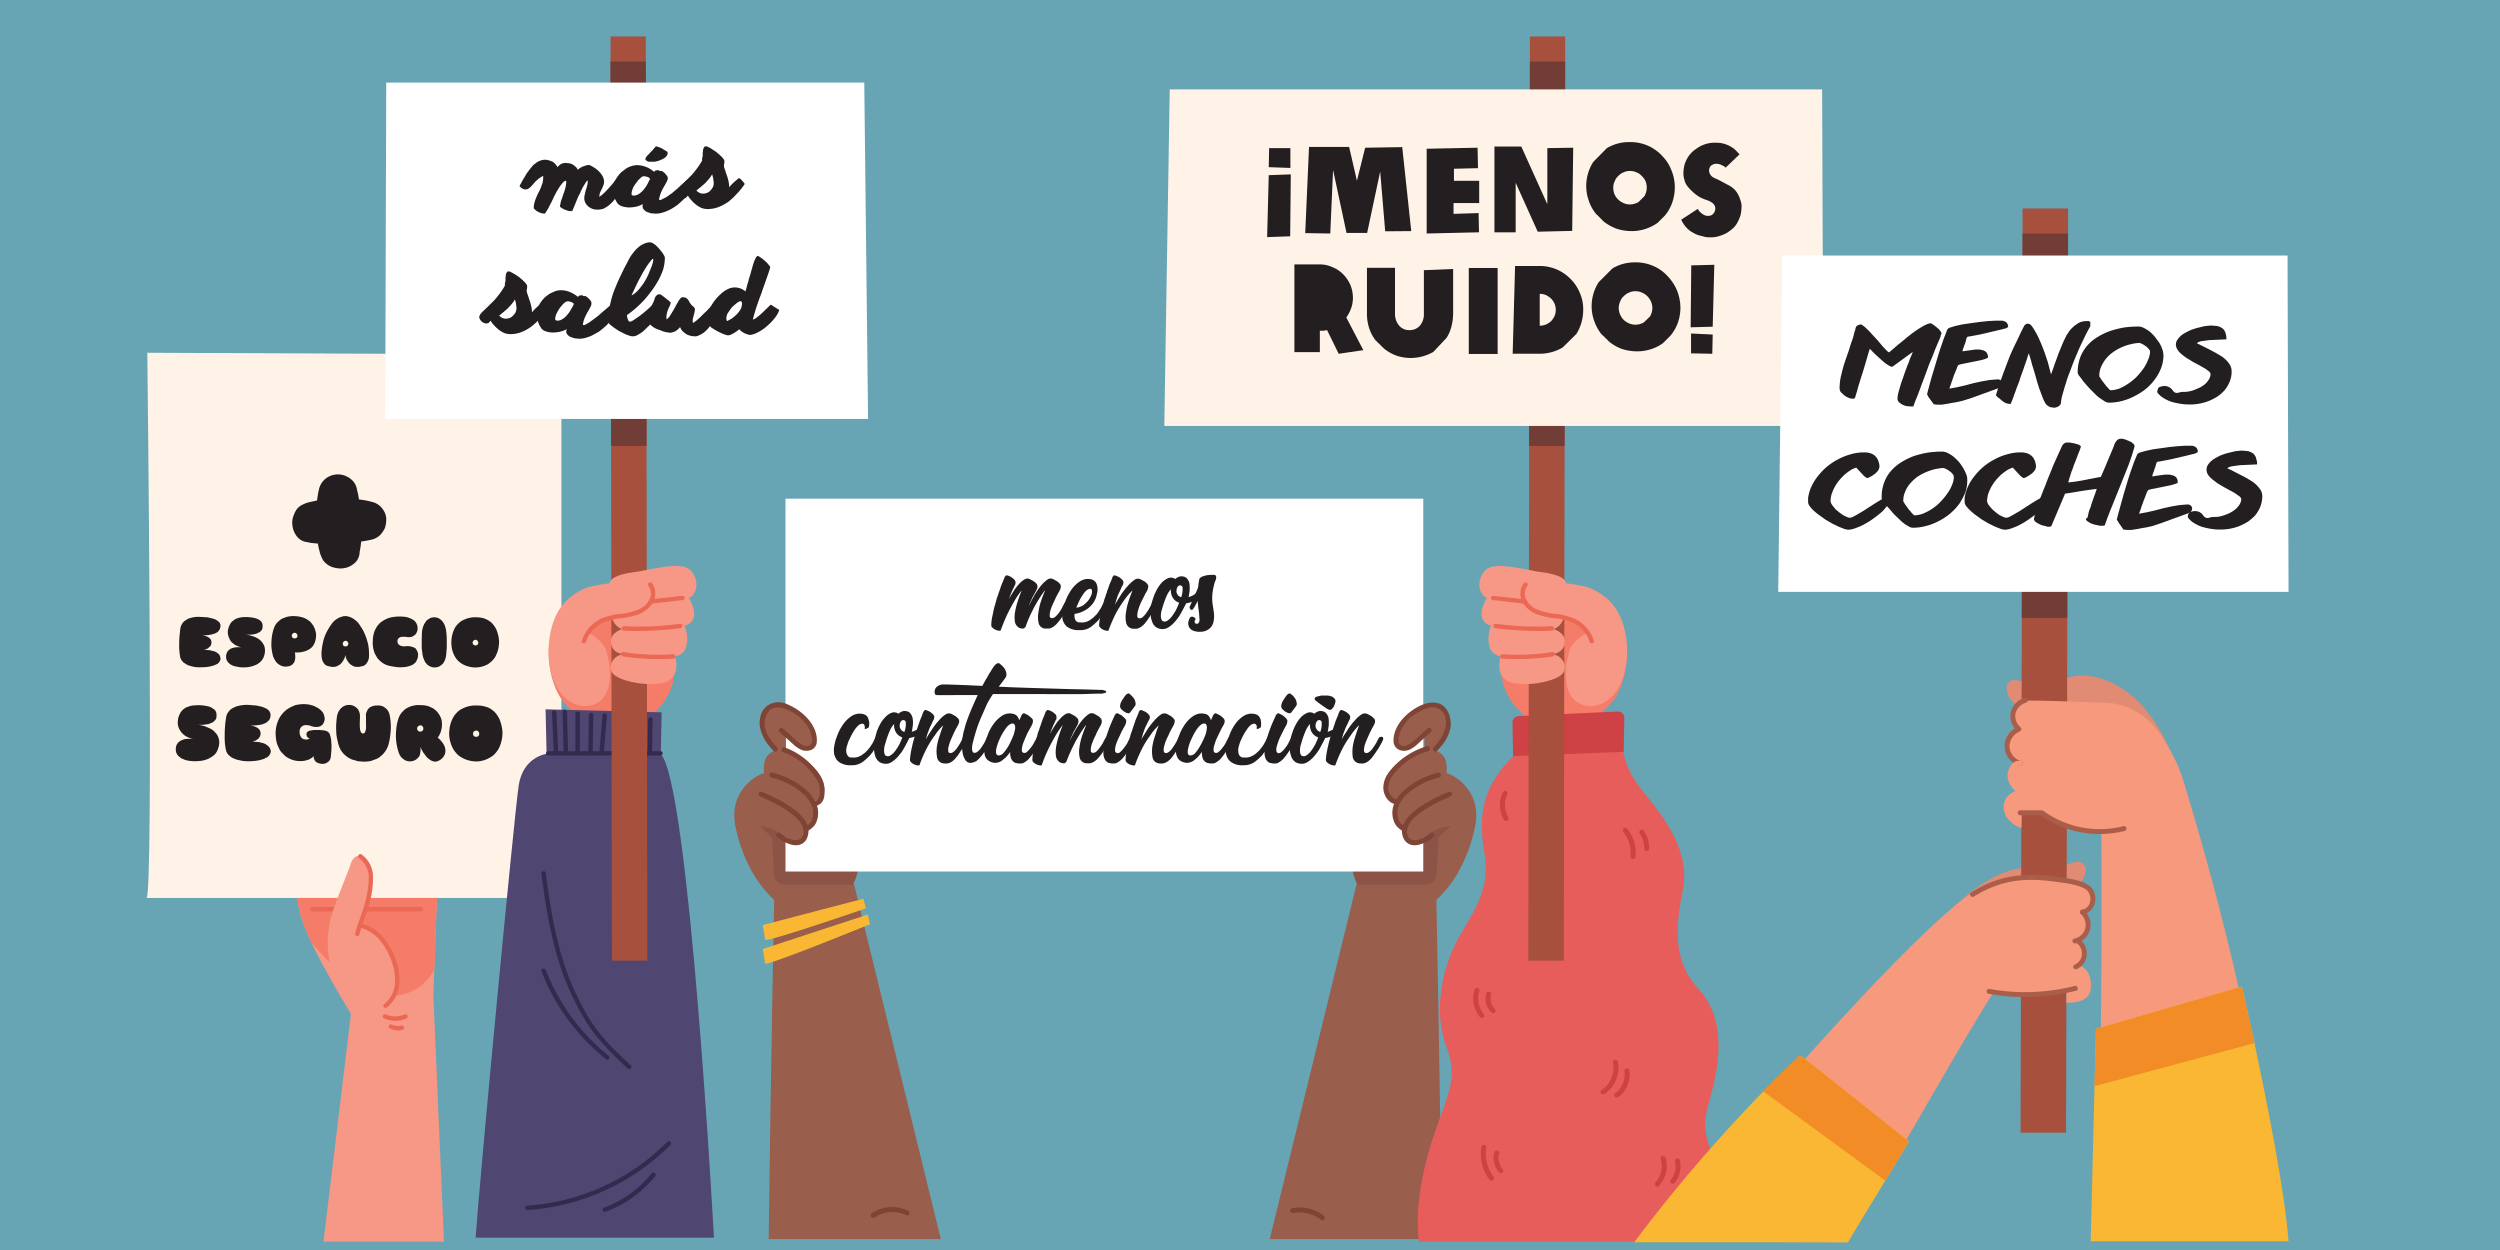 <svg xmlns="http://www.w3.org/2000/svg" width="1247.3" height="623.7" viewBox="0 0 1247.3 623.7"><rect x="0" y="0" width="1247.3" height="623.7" fill="#808080" stroke="none"/><defs><style>.cls-1{isolation:isolate;}.cls-2{fill:#67a5b5;mix-blend-mode:screen;}.cls-3{fill:#f69885;}.cls-4{fill:#f47c68;}.cls-5{fill:#eb6855;}.cls-6{fill:#fff3e7;}.cls-7{fill:#995e4c;}.cls-8{fill:#7e4435;}.cls-9{fill:#8b5446;}.cls-10{fill:#fff;}.cls-11{fill:#f9b733;}.cls-12{fill:#e65d5b;}.cls-13{fill:#ce4144;}.cls-14{fill:#a6503d;}.cls-15{fill:#723d37;}.cls-16{fill:#e18a74;}.cls-17{fill:#f7997d;}.cls-18{fill:#aa5d49;}.cls-19{fill:#f28c27;}.cls-20{fill:#4f4671;}.cls-21{fill:#342a4e;}.cls-22{fill:#231f20;}</style></defs><g class="cls-1"><g id="Layer_2" data-name="Layer 2"><g id="Capa_1" data-name="Capa 1"><rect class="cls-2" width="1247.3" height="623.67"/><path class="cls-3" d="M161.4,619.5l13.7-113.7s-11.9-19.2-19.7-35.5a97.2,97.2,0,0,1-5.8-15c-3.2-13.4-2.3-33.7-2-39.7.1-1.1.1-1.7.1-1.7l71.2,8.9-2.2,60.9-.5,12.7,5.3,123.1Z"/><path class="cls-4" d="M218.9,422.8l-2.2,60.9c-.1.2-.1.3-.2.4a24.3,24.3,0,0,1-32.8,10c-11-5.8-20.4-14.3-28.3-23.8a97.2,97.2,0,0,1-5.8-15c-3.2-13.4-2.3-33.7-2-39.7.1-1.1.1-1.7.1-1.7Z"/><path class="cls-5" d="M210,454.7H155.8a1.1,1.1,0,0,1,0-2.2H210a1.1,1.1,0,0,1,0,2.2Z"/><path class="cls-6" d="M73.1,448h207V176.9L73.5,176S76.7,448,73.1,448Z"/><path class="cls-3" d="M177.3,500.5a12.3,12.3,0,0,0,18.8-2.9c3.4-5.7,2.9-11.9-.8-19.8-6.4-13.8-15.8-17.7-15.8-17.7s8.8-16,5.1-26.4-8.5-6.4-9.5-3.1c-1.4,4.9-9.2,22.1-10.7,30.3C161.5,477.4,165.5,489.9,177.3,500.5Z"/><path class="cls-5" d="M178.2,467H178a1,1,0,0,1-.8-1.3c.7-2.8,1.7-5.5,2.6-8.1s1.8-5.1,2.5-7.8a49.8,49.8,0,0,0,1.7-12.6,12.3,12.3,0,0,0-4.9-9.1,1,1,0,0,1-.2-1.5,1.1,1.1,0,0,1,1.5-.3,13.8,13.8,0,0,1,5.7,10.8,45.4,45.4,0,0,1-1.7,13.2c-.7,2.8-1.7,5.5-2.6,8.1a81.4,81.4,0,0,0-2.5,7.9A1.2,1.2,0,0,1,178.2,467Z"/><path class="cls-5" d="M192.4,502.8a1,1,0,0,1-.9-.4,1,1,0,0,1,.2-1.5,14.4,14.4,0,0,0,5.3-9.7,25.8,25.8,0,0,0-1.6-11.5,33.6,33.6,0,0,0-6.1-10.9,20,20,0,0,0-9.9-6.1,1,1,0,0,1-.8-1.3,1.2,1.2,0,0,1,1.4-.8,21.2,21.2,0,0,1,10.9,6.8,33.5,33.5,0,0,1,6.6,11.6,27,27,0,0,1,1.6,12.5,15.9,15.9,0,0,1-6.1,11.1A.7.7,0,0,1,192.4,502.8Z"/><path class="cls-5" d="M197.3,509.3a13.9,13.9,0,0,1-5.7-1.2,1.1,1.1,0,0,1-.5-1.5,1,1,0,0,1,1.4-.5,11.8,11.8,0,0,0,9.4,0,1,1,0,0,1,1.4.6,1,1,0,0,1-.5,1.4A13,13,0,0,1,197.3,509.3Z"/><path class="cls-5" d="M198.6,514.1a8.6,8.6,0,0,1-4.1-1,1,1,0,0,1-.5-1.4,1.1,1.1,0,0,1,1.5-.5,7.2,7.2,0,0,0,4.8.5,1.1,1.1,0,0,1,1.3.8,1.1,1.1,0,0,1-.8,1.3A8.3,8.3,0,0,1,198.6,514.1Z"/><path class="cls-7" d="M719.4,618.2c-1.1-88.6-2.9-176.4-2.9-176.4l-38-7.5-45,183.9Z"/><path class="cls-8" d="M659.7,608.8a1.1,1.1,0,0,1-.7-.3,17.5,17.5,0,0,0-13.8-3.3,1.3,1.3,0,0,1-1.5-1,1.2,1.2,0,0,1,1-1.4,19.5,19.5,0,0,1,15.8,3.8,1.2,1.2,0,0,1,.2,1.7A1.2,1.2,0,0,1,659.7,608.8Z"/><path class="cls-7" d="M674.7,432.2a21.9,21.9,0,0,0,2.8,9.6c7.3,12.8,26.3,17.7,37,9,18-14.6,21.5-39.1,21.5-39.1-.9-12.6-11.3-18.4-24.4-24.8l-1-.5C697.1,379.9,673.4,411.5,674.7,432.2Z"/><path class="cls-9" d="M674.7,431.8a22.3,22.3,0,0,0,2.8,9.6h33.6a5.8,5.8,0,0,0,5.7-5.4l.9-18,10.7-10.5-8.8-6.7-8-14.3-1-.5C697.1,379.5,673.4,411.1,674.7,431.8Z"/><path class="cls-7" d="M469.4,618.2l-45-183.9-38,7.5s-1.8,87.8-2.9,176.4Z"/><path class="cls-8" d="M435.7,607.6a1.4,1.4,0,0,1-1.1-.6,1.3,1.3,0,0,1,.4-1.7,18.2,18.2,0,0,1,18.2-1.2,1.2,1.2,0,0,1,.5,1.6,1.2,1.2,0,0,1-1.6.6,15.8,15.8,0,0,0-15.7,1.1Z"/><path class="cls-7" d="M428.2,432.2a22,22,0,0,1-2.9,9.6c-7.2,12.8-26.2,17.7-36.9,9-18-14.6-21.5-39.1-21.5-39.1.8-12.6,11.3-18.4,24.4-24.8l.9-.5C405.8,379.9,429.5,411.5,428.2,432.2Z"/><path class="cls-9" d="M428.2,431.8a22.4,22.4,0,0,1-2.9,9.6H391.8a5.6,5.6,0,0,1-5.7-5.4l-.9-18-10.8-10.5,8.9-6.7,8-14.3.9-.5C405.8,379.5,429.5,411.1,428.2,431.8Z"/><rect class="cls-10" x="391.9" y="248.8" width="318.2" height="186.02"/><path class="cls-7" d="M404.9,399.5s4.9.9,6-3.1c2.8-10.1-10.1-19-18.8-22.4v-7.3s11.5,10.8,13.9,5.3-4.6-13.1-11.5-17.6-11.6-1.7-12.8,1.4-1.7,8.6,5.2,18.6c-3.6,1.4-6.4,3.6-5.7,11.4-5.5,1.2-18.6,11-13.8,28.1h.2a22.7,22.7,0,0,1,22.9,2.7c2.2,1.7,4.3,3,5.5,3.2,3.5.6,7.1-.7,6.7-6.3C407.6,411.3,409.4,405.9,404.9,399.5Z"/><path class="cls-8" d="M396.9,421.7a7.1,7.1,0,0,1-2.1-.3,17.8,17.8,0,0,1-7.1-3.9,1.2,1.2,0,1,1,1.7-1.7,15.9,15.9,0,0,0,6,3.2c1.6.4,3.9.1,4.6-1.1a5.6,5.6,0,0,0,.6-5c-1.5-4.8-8.4-9.8-20.3-15.1l-1.1-.5a1.2,1.2,0,0,1-.6-1.6,1.3,1.3,0,0,1,1.7-.6l1,.5c4.7,2,19,8.3,21.7,16.5a8.9,8.9,0,0,1-.9,7.1A5.9,5.9,0,0,1,396.9,421.7Z"/><path class="cls-8" d="M386.8,375a1.5,1.5,0,0,1-.9-.4c-3.1-3.3-5.1-6-6.4-10.4s-.2-10.5,4.5-12.8,8.3-.3,10.6.8c6.9,3.4,13.6,10.4,12.9,18.2a4.5,4.5,0,0,1-3.6,4,6.7,6.7,0,0,1-4.9-.7,16.1,16.1,0,0,1-3.6-2.7l-6.4-5.7a1.2,1.2,0,0,1-.1-1.7,1.3,1.3,0,0,1,1.8-.1l6.3,5.7a22.6,22.6,0,0,0,3.1,2.3,4.9,4.9,0,0,0,3.2.6,2.5,2.5,0,0,0,1.8-1.9c.5-6.7-5.4-12.8-11.6-15.8-1.9-.9-5.5-2.3-8.4-.8s-4.3,6.3-3.3,9.9,3,6.3,5.9,9.4a1.2,1.2,0,0,1-.1,1.7A.9.9,0,0,1,386.8,375Z"/><path class="cls-8" d="M402.7,414.6a1.4,1.4,0,0,1-1-.5,1.3,1.3,0,0,1,.3-1.7c2.3-1.6,2.9-2.3,3.5-4.7a10.2,10.2,0,0,0-1.2-7.3,21.4,21.4,0,0,0-5.5-5.9,37.9,37.9,0,0,0-13.9-6.6,1.2,1.2,0,0,1-1-1.4,1.3,1.3,0,0,1,1.5-1,39.5,39.5,0,0,1,14.9,7.1,21.9,21.9,0,0,1,6.1,6.6,12.5,12.5,0,0,1,1.5,9.1c-.8,3.1-1.8,4.2-4.5,6.1Z"/><path class="cls-8" d="M406.7,402.1a1.4,1.4,0,0,1-1.2-.9,1.3,1.3,0,0,1,.9-1.5c2-.5,2.6-1.8,2.6-5.3s-1.1-5-3.2-7.9a33.3,33.3,0,0,0-15.1-11.3,1.1,1.1,0,0,1-.7-1.6,1.1,1.1,0,0,1,1.5-.7,35.3,35.3,0,0,1,16.3,12.2q3.6,4.9,3.6,9.3c0,2.3.1,6.6-4.4,7.7Z"/><path class="cls-7" d="M698,399.5s-4.9.9-6-3.1c-2.8-10.1,10-19,18.7-22.4v-7.3s-11.4,10.8-13.8,5.3,4.5-13.1,11.4-17.6,11.7-1.7,12.9,1.4,1.7,8.6-5.2,18.6c3.6,1.4,6.4,3.6,5.7,11.4,5.5,1.2,18.6,11,13.8,28.1h-.2a23,23,0,0,0-23,2.7c-2.1,1.7-4.2,3-5.4,3.2-3.5.6-7.1-.7-6.8-6.3C695.3,411.3,693.5,405.9,698,399.5Z"/><path class="cls-8" d="M706,421.7a5.9,5.9,0,0,1-5.2-2.5,8.2,8.2,0,0,1-.9-7.1c2.7-8.2,17-14.5,21.7-16.5l1-.5a1.3,1.3,0,0,1,1.7.6,1.2,1.2,0,0,1-.6,1.6l-1.1.5c-12,5.3-18.8,10.3-20.3,15.1a5.6,5.6,0,0,0,.6,5c.7,1.2,2.9,1.5,4.6,1.1a15.9,15.9,0,0,0,6-3.2,1.2,1.2,0,1,1,1.7,1.7,17.8,17.8,0,0,1-7.1,3.9A7.6,7.6,0,0,1,706,421.7Z"/><path class="cls-8" d="M716.1,375a.9.9,0,0,1-.8-.4,1.2,1.2,0,0,1-.1-1.7c2.9-3.1,4.7-5.5,5.8-9.4s.2-8.2-3.2-9.9-6.5-.1-8.4.8c-6.2,3-12.1,9.1-11.6,15.8a2.5,2.5,0,0,0,1.8,1.9,4.6,4.6,0,0,0,3.1-.6,18.6,18.6,0,0,0,3.2-2.3l6.3-5.7a1.2,1.2,0,0,1,1.6,1.8l-6.3,5.7a16.1,16.1,0,0,1-3.6,2.7,6.9,6.9,0,0,1-5,.7,4.8,4.8,0,0,1-3.6-4c-.6-7.8,6.1-14.8,13-18.2,2.3-1.1,6.7-2.7,10.6-.8s5.8,8.2,4.5,12.8-3.3,7.1-6.4,10.4A1.8,1.8,0,0,1,716.1,375Z"/><path class="cls-8" d="M700.1,414.6l-.7-.2c-2.6-1.9-3.6-3-4.4-6.1a12,12,0,0,1,1.5-9.1,21.9,21.9,0,0,1,6.1-6.6,39.5,39.5,0,0,1,14.9-7.1,1.2,1.2,0,0,1,1.4,1,1.1,1.1,0,0,1-.9,1.4,37.9,37.9,0,0,0-13.9,6.6,18.7,18.7,0,0,0-5.5,5.9,9.7,9.7,0,0,0-1.2,7.3c.6,2.4,1.2,3.1,3.5,4.7a1.4,1.4,0,0,1,.3,1.7A1.6,1.6,0,0,1,700.1,414.6Z"/><path class="cls-8" d="M696.4,401.2h-.3c-4-.8-6.2-5.3-5.9-8.9s1.8-6.2,4.7-9.4a38.3,38.3,0,0,1,16.6-10.5,1.3,1.3,0,1,1,.8,2.4,34.6,34.6,0,0,0-15.6,9.8c-2.5,2.8-3.9,5.4-4.1,7.9s1.4,5.7,4,6.3a1.2,1.2,0,0,1,1,1.4A1.3,1.3,0,0,1,696.4,401.2Z"/><path class="cls-11" d="M380.5,461.6c1.8-.6,50.3-13.2,50.3-13.2l1.2,4.8s-50.3,17.4-50.3,15.6A58.1,58.1,0,0,0,380.5,461.6Z"/><path class="cls-11" d="M380.5,473.5l52.4-17.2,1.2,4.8s-52.4,21.4-52.4,19.6A58.1,58.1,0,0,0,380.5,473.5Z"/><path class="cls-12" d="M809.4,368.7s-1.5,11.7,10.2,26,24,30.6,19.9,50-4.1,35.7,7.7,48.4,13.2,31.1,5.1,58.1,19.3,36.7,16.3,68.3H708s-3.1-15.3,4.1-42.3,16.8-36.2,9.7-54.5-2.1-40.8,6.1-55.1,15.8-24.5,12.7-42.3-1.4-32.5,14.4-48.1S809.4,368.7,809.4,368.7Z"/><path class="cls-4" d="M787.2,358.9H762.9s-16.4-10.9-13.5-28.5,13.5-35,28-34.7,33.6,14.1,34.3,28.1S806.1,358.6,787.2,358.9Z"/><path class="cls-13" d="M757.7,357.3,807,355a3.2,3.2,0,0,1,3.4,3.3l-.3,16.8-55.2,2.1-.3-16.7A3.1,3.1,0,0,1,757.7,357.3Z"/><polygon class="cls-14" points="762.5 479.3 780.2 479.3 780.6 232.5 780.9 30.7 780.9 18.2 763.3 18.2 763.3 30.7 762.9 232.2 762.5 479.3"/><polygon class="cls-15" points="762.9 222.5 763.3 30.7 780.9 30.7 780.6 222.5 762.9 222.5"/><path class="cls-3" d="M781.3,291.5c.4-3.7-7.2-5.5-12.7-6.1s-22.8-5.7-27.4-1.1-3.9,12,.6,14.1c-3.9,6.3-3.7,12.4,2.2,13.8-2.4,5.1-2.2,14.7,4.7,15.1-2.4,8.8,1.8,12.9,6.9,13.6,10,1.5,21-1.6,23.8-4.6s1.1-8.8-4.8-10c0,0,6.1-.2,6.1-6.5,0-4.3-5.5-5.9-5.5-5.9s6.1-2.1,5.1-9.6C783.1,299.6,781.3,291.5,781.3,291.5Z"/><path class="cls-3" d="M799.9,350.7a16.4,16.4,0,0,0,4-2.9c6.8-6.5,8.5-18.2,7.7-27.1-1.8-19.3-12.5-24.4-17.4-26.9s-28.7-5.2-32.4-2.4-2.4,10,3.7,13.4,16.5,1.5,21,4.6,5.8,6.1,5.8,6.1-7.3,3.4-9.1,8.8c-3,8.9-4.2,25.9,8.4,27.8A14.1,14.1,0,0,0,799.9,350.7Z"/><polygon class="cls-6" points="909.1 44.6 583.6 44.6 580.9 212.5 909.7 212.5 909.1 44.6"/><path class="cls-5" d="M757.2,328.8c-2.6,0-5.2,0-7.7-.2a1.1,1.1,0,0,1,.2-2.2,107,107,0,0,0,24.7-1.1,1,1,0,0,1,1.2.9,1.1,1.1,0,0,1-.9,1.3A110.9,110.9,0,0,1,757.2,328.8Z"/><path class="cls-5" d="M766.9,314.8a161.8,161.8,0,0,1-20.9-1.4,1,1,0,0,1-.9-1.2,1.1,1.1,0,0,1,1.2-1,144.5,144.5,0,0,0,27.9,1.2,1.1,1.1,0,0,1,1.1,1.1,1,1,0,0,1-1,1.1C771.8,314.8,769.3,314.8,766.9,314.8Z"/><path class="cls-5" d="M794.2,321a1.2,1.2,0,0,1-1.1-.7,15.6,15.6,0,0,0-8.6-9.7,28.1,28.1,0,0,0-8.3-2.1h-.6a40.8,40.8,0,0,1-8.4-1.9,14,14,0,0,1-7.5-6c-1.7-3.2-1.5-7.2.6-9.7a1.1,1.1,0,0,1,1.5-.1,1,1,0,0,1,.2,1.5,6.7,6.7,0,0,0-.4,7.2,11.9,11.9,0,0,0,6.3,5,37,37,0,0,0,8,1.8h.6a33.3,33.3,0,0,1,8.9,2.3,18.4,18.4,0,0,1,9.8,11,1.1,1.1,0,0,1-.7,1.4Z"/><path class="cls-5" d="M760.7,301.2h-.1l-15.7-1.8a1.1,1.1,0,0,1-1-1.2,1,1,0,0,1,1.2-.9l15.8,1.7a1.1,1.1,0,0,1-.2,2.2Z"/><path class="cls-13" d="M739.3,507.8a1.3,1.3,0,0,1-1-.4,14.7,14.7,0,0,1-2.6-13.7,1.3,1.3,0,0,1,1.6-.8,1.2,1.2,0,0,1,.8,1.5,12,12,0,0,0,2.1,11.4,1.3,1.3,0,0,1-.1,1.8Z"/><path class="cls-13" d="M745,505.5a1.1,1.1,0,0,1-.8-.3,9.3,9.3,0,0,1-2.6-9.6,1.2,1.2,0,0,1,1.5-.8,1.2,1.2,0,0,1,.8,1.6,7.2,7.2,0,0,0,1.9,7,1.2,1.2,0,0,1,.1,1.7A1.1,1.1,0,0,1,745,505.5Z"/><path class="cls-13" d="M814.7,428.5h-.1a1.2,1.2,0,0,1-1.1-1.3,16.7,16.7,0,0,0-3.6-12.2,1.2,1.2,0,0,1,.2-1.7,1.2,1.2,0,0,1,1.7.1,19.2,19.2,0,0,1,4.2,14A1.3,1.3,0,0,1,814.7,428.5Z"/><path class="cls-13" d="M821.5,424.6h0a1.2,1.2,0,0,1-1.2-1.2,12.5,12.5,0,0,0-2.2-7.5,1.2,1.2,0,1,1,2-1.4,15.1,15.1,0,0,1,2.7,9A1.3,1.3,0,0,1,821.5,424.6Z"/><path class="cls-13" d="M799.7,546a1.2,1.2,0,0,1-1-.5,1.2,1.2,0,0,1,.4-1.7,13.2,13.2,0,0,0,5.6-13.7,1.3,1.3,0,0,1,2.5-.5,15.9,15.9,0,0,1-6.8,16.3Z"/><path class="cls-13" d="M806.5,547.6a1.2,1.2,0,0,1-1-.7,1.1,1.1,0,0,1,.4-1.6c3.4-1.9,5.2-7.2,4.6-10.9a1.2,1.2,0,0,1,1-1.4,1.2,1.2,0,0,1,1.4,1.1c.7,4.5-1.3,10.9-5.8,13.3Z"/><path class="cls-13" d="M744.1,589.1a1.4,1.4,0,0,1-1-.5,21.8,21.8,0,0,1-4-16.4,1.2,1.2,0,0,1,1.4-1,1.2,1.2,0,0,1,1,1.4,19.7,19.7,0,0,0,3.6,14.5,1.3,1.3,0,0,1-.3,1.8Z"/><path class="cls-13" d="M748.8,585.3a1.2,1.2,0,0,1-.9-.4c-2.2-2.4-3.6-7.3-2.2-10.2a1.2,1.2,0,0,1,2.2,1c-.8,1.8.1,5.7,1.8,7.6a1.2,1.2,0,0,1,0,1.7A1.6,1.6,0,0,1,748.8,585.3Z"/><path class="cls-13" d="M826.8,592a1.1,1.1,0,0,1-.8-.3,1.4,1.4,0,0,1-.1-1.8,11.9,11.9,0,0,0,2.6-11.8,1.3,1.3,0,0,1,2.4-.8,14.6,14.6,0,0,1-3.2,14.3A1,1,0,0,1,826.8,592Z"/><path class="cls-13" d="M834.6,590.6a1.3,1.3,0,0,1-.8-.3,1.2,1.2,0,0,1-.2-1.7,10.4,10.4,0,0,0,2.1-9.1,1.3,1.3,0,0,1,.9-1.5,1.1,1.1,0,0,1,1.5.9,13.2,13.2,0,0,1-2.5,11.2A1.4,1.4,0,0,1,834.6,590.6Z"/><path class="cls-13" d="M751.4,409.6a1.4,1.4,0,0,1-1.1-.6,14.8,14.8,0,0,1-.5-13.7,1.2,1.2,0,0,1,1.6-.6,1.2,1.2,0,0,1,.6,1.7,12.4,12.4,0,0,0,.5,11.4,1.3,1.3,0,0,1-.5,1.7Z"/><path class="cls-16" d="M972,455.2s14.8-15.9,29.8-20.5,24.9-1.5,28.8-3,7-2.9,9.2-.2-.5,11.7-9.2,13.5S972,455.2,972,455.2Z"/><path class="cls-16" d="M1085.1,380.3c0,.3-8.3-25.9-27-37.2s-28.8-3.6-36.1-1.8-15.6-3.9-19.3-1.3-1.1,11.8,10.4,15.7S1083.6,373.1,1085.1,380.3Z"/><polygon class="cls-14" points="1008.1 565.1 1030.8 565.1 1031.4 318.3 1031.8 116.5 1031.8 104 1009.1 104 1009.1 116.5 1008.7 318 1008.1 565.1"/><polygon class="cls-15" points="1008.7 308.3 1009.1 116.5 1031.8 116.5 1031.4 308.3 1008.7 308.3"/><polygon class="cls-10" points="1141.3 127.5 889.2 127.5 887.2 295.3 1141.8 295.3 1141.3 127.5"/><path class="cls-17" d="M821.9,619.4S961.1,451.8,989.8,442.5c17.4-6.6,50.2-4.9,53.9,1.5,1.3,2.4,0,10.1-5.5,10.9,0,0,4.4,4,3.7,8.1s-4.6,5.9-4.6,5.9a8.7,8.7,0,0,1,2.6,5.2c1.1,5.5-3.2,7.3-3.2,7.3s6.9,1.3,6.5,10.9c-.3,5.7-4.1,8-12.2,8v-5.4s-24.9,4.7-36.4.2c-13.8,21-72.7,124.7-72.7,124.7Z"/><path class="cls-18" d="M1039.2,456.2a1.2,1.2,0,0,1-1.2-1,1.2,1.2,0,0,1,1-1.4,4.7,4.7,0,0,0,3.6-3.2,6.4,6.4,0,0,0-.9-5.9c-2.1-2.6-8.6-3.7-12.4-4.3h-.6c-16.1-2.6-29.1-2.3-43.9,6.9a1.2,1.2,0,0,1-1.7-.4,1.2,1.2,0,0,1,.4-1.7c15.5-9.6,28.9-9.9,45.6-7.3h.6c4.4.7,11.2,1.8,14,5.2a8.8,8.8,0,0,1,1.2,8.2,7.3,7.3,0,0,1-5.4,4.8Z"/><path class="cls-18" d="M1010.5,497.5a104.1,104.1,0,0,1-18.4-1.7,1.2,1.2,0,0,1-.9-1.4,1.2,1.2,0,0,1,1.4-1,99.9,99.9,0,0,0,42.5-1.5,1.3,1.3,0,0,1,1.5.9,1.1,1.1,0,0,1-.9,1.5A101.8,101.8,0,0,1,1010.5,497.5Z"/><path class="cls-18" d="M1035.2,470.7a1.4,1.4,0,0,1-1.2-1,1.2,1.2,0,0,1,1-1.4,7.2,7.2,0,0,0,5.4-5.2,7.3,7.3,0,0,0-2.3-7.1,1.2,1.2,0,1,1,1.5-1.9,9.5,9.5,0,0,1-4.1,16.6Z"/><path class="cls-18" d="M1035.6,483.6a1.2,1.2,0,0,1-1.1-.7,1.2,1.2,0,0,1,.6-1.6,6.1,6.1,0,0,0,3.6-5,6.4,6.4,0,0,0-2.4-5.6,1.2,1.2,0,0,1-.3-1.7,1.4,1.4,0,0,1,1.8-.2,8.6,8.6,0,0,1,3.3,7.8,8.4,8.4,0,0,1-5,6.9Z"/><path class="cls-11" d="M952.4,569.5,940.6,589l-18.7,30.8H815.3a776.4,776.4,0,0,1,64.4-75.2c5.9-6,12.1-12.1,18.4-18.1C902.5,529.7,952.4,569.5,952.4,569.5Z"/><path class="cls-19" d="M952.4,569.5,940.6,589l-60.9-44.5c5.9-6,12.1-12.1,18.4-18.1C902.5,529.7,952.4,569.5,952.4,569.5Z"/><path class="cls-17" d="M1049.8,350.6s-35.8-1.4-39.3-1c-5.4.6-10.3,7.5-4.6,14.5-4.7,2-7.2,12.5.4,16.3-5.3,2.6-4.4,12.6.4,13.9-8.3,2.4-7.9,9.8-5.4,13.6a14.4,14.4,0,0,0,7.2,5.3l.2-7.6,9.8.2s35.6,19.6,58.4.7C1095.5,391.1,1079.7,351,1049.8,350.6Z"/><path class="cls-18" d="M1007.2,365a1.3,1.3,0,0,1-.8-.3,10,10,0,0,1-3.2-9.4,9.9,9.9,0,0,1,6.9-7.1,1.4,1.4,0,0,1,1.5.9,1.2,1.2,0,0,1-.9,1.5,7.4,7.4,0,0,0-5.1,5.3,7.3,7.3,0,0,0,2.4,6.9,1.2,1.2,0,0,1,.2,1.7A1.4,1.4,0,0,1,1007.2,365Z"/><path class="cls-18" d="M1008,382h-.3a10.1,10.1,0,0,1-7.5-8.7,10,10,0,0,1,5.6-10.1,1.2,1.2,0,0,1,1.6.5,1.2,1.2,0,0,1-.6,1.7,8,8,0,0,0-4.2,7.6,7.9,7.9,0,0,0,5.7,6.7,1.1,1.1,0,0,1,.9,1.5A1.2,1.2,0,0,1,1008,382Z"/><path class="cls-17" d="M1009.1,396.1h-.4a9.8,9.8,0,0,1-7.1-8.9,9.1,9.1,0,0,1,2.6-6.4,4.8,4.8,0,0,1,4-1.2,1.2,1.2,0,0,1,1,1.4,1.2,1.2,0,0,1-1.4,1.1,2.5,2.5,0,0,0-2,.6,6.5,6.5,0,0,0-1.7,4.5,7.5,7.5,0,0,0,5.3,6.6,1.2,1.2,0,0,1,.9,1.5A1.3,1.3,0,0,1,1009.1,396.1Z"/><path class="cls-17" d="M1089.8,391c-11.8-39.3-40-40.4-40-40.4l-1.4,56.1s.3,64.2,0,78.6-.6,133.7-.6,133.7h92C1126.2,515.5,1101.7,430.3,1089.8,391Z"/><path class="cls-11" d="M1141.8,619.3h-98.7l1.9-77.4.7-28.6,72.8-21.1s2.7,11.6,6.3,28.2C1130.9,549.3,1139.8,593.4,1141.8,619.3Z"/><path class="cls-19" d="M1124.8,520.4,1045,541.9l.7-28.6,72.8-21.1S1121.2,503.8,1124.8,520.4Z"/><path class="cls-18" d="M1047.5,416.1a50.5,50.5,0,0,1-29.3-9.3h-10.3a1.3,1.3,0,0,1-1.2-1.3,1.2,1.2,0,0,1,1.2-1.2h11.2l.3.2a47.8,47.8,0,0,0,40,7.7,1.2,1.2,0,0,1,1.5.9,1.4,1.4,0,0,1-.9,1.5A52.8,52.8,0,0,1,1047.5,416.1Z"/><path class="cls-4" d="M298.3,358.9h24.3S339,348,336.1,330.4s-13.5-35-28-34.7-33.6,14.1-34.3,28.1S279.4,358.6,298.3,358.9Z"/><path class="cls-20" d="M329.7,376.3l.4-20.9-57.9-1.5.5,22.2s-11.7,1.4-13.9,15.7-20,202-21.5,225.7H356.2S343.9,390.8,329.7,376.3Z"/><path class="cls-21" d="M277.4,376.3a1.2,1.2,0,0,1-1.1-1.1l-.9-19.7a1,1,0,0,1,1-1.1,1.1,1.1,0,0,1,1.2,1l.9,19.7a1.1,1.1,0,0,1-1,1.2Z"/><path class="cls-21" d="M282.3,375.9a1,1,0,0,1-1.1-1l-.5-19.7a1,1,0,0,1,1-1.2,1.3,1.3,0,0,1,1.2,1.1l.5,19.7a1.1,1.1,0,0,1-1.1,1.1Z"/><path class="cls-21" d="M288.2,376.2a1,1,0,0,1-1.1-1V356.1a1.1,1.1,0,1,1,2.2,0v19.1A1,1,0,0,1,288.2,376.2Z"/><path class="cls-21" d="M294.6,376.9h0a1.1,1.1,0,0,1-1.1-1.1l.3-19.1a1.2,1.2,0,0,1,1.1-1.1,1.1,1.1,0,0,1,1.1,1.1l-.3,19.1A1.1,1.1,0,0,1,294.6,376.9Z"/><path class="cls-21" d="M300.2,376.2h-.1a1.1,1.1,0,0,1-1-1.2l1.5-18.1a1.1,1.1,0,0,1,1.2-1,1.1,1.1,0,0,1,1,1.2l-1.5,18.1A1,1,0,0,1,300.2,376.2Z"/><path class="cls-21" d="M308.3,376.6h-.1a1.1,1.1,0,0,1-1-1.2L309,356a1.2,1.2,0,0,1,1.2-1,1.1,1.1,0,0,1,1,1.2l-1.8,19.4A1.3,1.3,0,0,1,308.3,376.6Z"/><path class="cls-21" d="M317.5,375.9h-.1a1,1,0,0,1-1-1.1l.2-17.2a1.1,1.1,0,0,1,1.1-1.1h0a1.1,1.1,0,0,1,1.1,1.1l-.2,17.3A1.1,1.1,0,0,1,317.5,375.9Z"/><path class="cls-21" d="M324.2,375.9h0a1.1,1.1,0,0,1-1.1-1.1l.3-15.9a1.2,1.2,0,0,1,1.2-1.1,1,1,0,0,1,1,1.1l-.3,16A1,1,0,0,1,324.2,375.9Z"/><path class="cls-21" d="M329.5,376.9h-56a1,1,0,0,1-1.1-1.1,1,1,0,0,1,1.1-1h56a1,1,0,0,1,1.1,1A1,1,0,0,1,329.5,376.9Z"/><polygon class="cls-14" points="323 479.3 305.3 479.3 304.9 232.5 304.6 30.7 304.6 18.2 322.2 18.2 322.2 30.7 322.6 232.2 323 479.3"/><polygon class="cls-15" points="322.6 222.5 322.2 30.7 304.6 30.7 304.9 222.5 322.6 222.5"/><path class="cls-3" d="M304.2,291.5c-.4-3.7,7.1-5.5,12.6-6.1s22.8-5.7,27.5-1.1,3.9,12-.6,14.1c3.9,6.3,3.7,12.4-2.2,13.8,2.4,5.1,2.2,14.7-4.7,15.1,2.4,8.8-1.9,12.9-6.9,13.6-10,1.5-21-1.6-23.9-4.6s-1-8.8,4.9-10c0,0-6.1-.2-6.1-6.5,0-4.3,5.5-5.9,5.5-5.9s-6.1-2.1-5.1-9.6C302.4,299.6,304.2,291.5,304.2,291.5Z"/><path class="cls-3" d="M285.6,350.7a16.4,16.4,0,0,1-4-2.9c-6.8-6.5-8.6-18.2-7.7-27.1,1.8-19.3,12.5-24.4,17.4-26.9s28.7-5.2,32.4-2.4,2.4,10-3.7,13.4-16.5,1.5-21.1,4.6-5.8,6.1-5.8,6.1,7.4,3.4,9.2,8.8c3,8.9,4.2,25.9-8.4,27.8A14.1,14.1,0,0,1,285.6,350.7Z"/><polygon class="cls-10" points="192.7 41.2 431.2 41.2 433.1 209 192.2 209 192.7 41.2"/><path class="cls-21" d="M313.9,533.4a1.1,1.1,0,0,1-.8-.3c-7.7-7.3-15.8-15-21.4-24.6a129.2,129.2,0,0,1-9.5-19.1c-7-17.8-9.9-37-12.1-53.5a1.1,1.1,0,0,1,1-1.2,1,1,0,0,1,1.2.9c2.1,16.4,5,35.4,11.9,53a134.7,134.7,0,0,0,9.3,18.8c5.5,9.4,13.5,16.9,21.1,24.1a1.1,1.1,0,0,1,.1,1.6A1.1,1.1,0,0,1,313.9,533.4Z"/><path class="cls-21" d="M303,528.7a.9.9,0,0,1-.7-.3,104.1,104.1,0,0,1-32.1-43.7,1.2,1.2,0,0,1,.6-1.4,1.3,1.3,0,0,1,1.5.6,101.9,101.9,0,0,0,31.3,42.8,1.1,1.1,0,0,1,.2,1.6A1.2,1.2,0,0,1,303,528.7Z"/><path class="cls-21" d="M263.1,603.7a1.1,1.1,0,0,1-1.1-1,1.1,1.1,0,0,1,1-1.2,108.6,108.6,0,0,0,69.9-31.8,1.1,1.1,0,0,1,1.6-.1,1.2,1.2,0,0,1,0,1.6,111.2,111.2,0,0,1-71.4,32.5Z"/><path class="cls-21" d="M301.7,604.6a1.1,1.1,0,0,1-1-.7,1.1,1.1,0,0,1,.6-1.4,53.6,53.6,0,0,0,23.8-17.1,1.2,1.2,0,0,1,1.6-.1,1.1,1.1,0,0,1,.2,1.5,57.3,57.3,0,0,1-24.8,17.8Z"/><path class="cls-5" d="M328.3,328.8a110,110,0,0,1-17.5-1.3,1.1,1.1,0,0,1-.9-1.3,1,1,0,0,1,1.2-.9,107,107,0,0,0,24.7,1.1,1.2,1.2,0,0,1,1.2,1,1.3,1.3,0,0,1-1.1,1.2C333.5,328.8,330.9,328.8,328.3,328.8Z"/><path class="cls-5" d="M318.6,314.8c-2.5,0-4.9,0-7.4-.2a1,1,0,0,1-1-1.1,1.1,1.1,0,0,1,1.1-1.1,144.5,144.5,0,0,0,27.9-1.2,1.1,1.1,0,0,1,1.2,1,1,1,0,0,1-.9,1.2A161.8,161.8,0,0,1,318.6,314.8Z"/><path class="cls-5" d="M291.3,321H291a1.1,1.1,0,0,1-.7-1.4,18.5,18.5,0,0,1,9.7-11,35,35,0,0,1,9-2.3h.6a34.9,34.9,0,0,0,7.9-1.8c2.9-1.1,5.2-2.8,6.3-5a6.5,6.5,0,0,0-.3-7.2,1,1,0,0,1,.2-1.5,1.1,1.1,0,0,1,1.5.1c2.1,2.5,2.3,6.5.6,9.7a14.4,14.4,0,0,1-7.5,6,40.8,40.8,0,0,1-8.4,1.9h-.6a28.1,28.1,0,0,0-8.3,2.1,16.1,16.1,0,0,0-8.7,9.7A1,1,0,0,1,291.3,321Z"/><path class="cls-5" d="M324.7,301.2a1,1,0,0,1-1-1,1,1,0,0,1,.9-1.2l15.8-1.7a1,1,0,0,1,1.2.9,1.1,1.1,0,0,1-1,1.2l-15.7,1.8Z"/><path class="cls-22" d="M633,87.4l11-.4-.3,30.9-11.5.4Zm.2-13.5h10.6v9.9L633,83.4Z"/><path class="cls-22" d="M691.1,115.4l-2.5-29.8-6.5,30.6H671.8l-6.7-31.4-1.4,31.7-12.5-.2,1.9-43h20L677,90.2l4.1-16.5,18.5-.3,4.5,41.9Z"/><path class="cls-22" d="M711.8,116.5V74.2l25.4-.5.2,10.2-12,.3v6h12.6v11.1H725.2v5.4l12.5-.4.2,9.6Z"/><path class="cls-22" d="M784.9,73.7l-.5,41.5-17.2.4-11-24.4v24.7H745.6V73.1H759l13,28.8v-28Z"/><path class="cls-22" d="M813.1,70.9A21.4,21.4,0,0,1,829.5,78a20.8,20.8,0,0,1,4.5,7.2,21.7,21.7,0,0,1,1.6,8.2,23.4,23.4,0,0,1-1.2,7.4,21.1,21.1,0,0,1-3.7,6.7l-3.7,3.7a23.1,23.1,0,0,1-6.3,3.1,22.2,22.2,0,0,1-6.7,1,24.6,24.6,0,0,1-7.2-1.1,23.7,23.7,0,0,1-6.6-3.6l-4.1-4.1a21,21,0,0,1-3.5-6.6,21.6,21.6,0,0,1-1.2-7.1,22.4,22.4,0,0,1,3.5-12l6.8-6.9a21.5,21.5,0,0,1,11.4-3Zm-8.2,22.8a8,8,0,0,0,.7,3.4,8.3,8.3,0,0,0,1.9,2.6,9.5,9.5,0,0,0,2.7,1.7,8,8,0,0,0,3,.6,8.5,8.5,0,0,0,4.3-1.2l2.9-2.9a8.5,8.5,0,0,0,1.2-4.3,8.7,8.7,0,0,0-.6-3.2,8.3,8.3,0,0,0-1.9-2.6,6.8,6.8,0,0,0-2.6-1.8,7.5,7.5,0,0,0-3.3-.7,7.1,7.1,0,0,0-3.2.7,6.8,6.8,0,0,0-2.6,1.8,6.4,6.4,0,0,0-1.8,2.7A6.8,6.8,0,0,0,804.9,93.7Z"/><path class="cls-22" d="M861.8,92.1a12.2,12.2,0,0,1,4,2.9,13.1,13.1,0,0,1,2.1,3.6l.7,2.1a7.8,7.8,0,0,1,.3,2.2,20.4,20.4,0,0,1-.5,4.4,19.4,19.4,0,0,1-1.5,3.6,10.3,10.3,0,0,1-2.4,3.1,19.9,19.9,0,0,1-3.3,2.4,25,25,0,0,1-3.8,1.5,14.1,14.1,0,0,1-4,.5,12.3,12.3,0,0,1-2.7-.2l-2.7-.7a13.4,13.4,0,0,1-2.4-.9l-2.1-1.2a14.2,14.2,0,0,1-4.7-5.8l8.3-5.4.5.9a5.7,5.7,0,0,0,1.1,1.1,6.4,6.4,0,0,0,1.6,1.1,4.6,4.6,0,0,0,2.1.4,3.2,3.2,0,0,0,2.5-1.2,3.8,3.8,0,0,0,.9-2.5c0-1.8-1.4-3.2-4.3-4.2a17.9,17.9,0,0,1-4.2-1.9,21.6,21.6,0,0,1-3.3-2.7,12.9,12.9,0,0,1-1.6-1.7,8.3,8.3,0,0,1-1.3-1.8,10.2,10.2,0,0,1-.8-2.3,9.3,9.3,0,0,1-.4-3.1,16.9,16.9,0,0,1,.3-3,12.4,12.4,0,0,1,1-3.1,13.7,13.7,0,0,1,5-5.9,15.6,15.6,0,0,1,9.9-3.1,14.1,14.1,0,0,1,5.7,1.1,14.6,14.6,0,0,1,3.8,2.3l2.3,2.4-7,6.7a1.5,1.5,0,0,0-.7-.7l-1.1-.6-1.3-.5-1.2-.2a4.5,4.5,0,0,0-3,1,3.6,3.6,0,0,0-.9,2.4,4,4,0,0,0,2.1,3.4,3.9,3.9,0,0,0,1.3.6l1.6.8,1.9,1Z"/><path class="cls-22" d="M680.2,174.7l-12.3,1.8-5.8-11.8-1.8.3h-1.8v10.7H645.8V131.9h12.6a15.3,15.3,0,0,1,6.4,1.4,15.8,15.8,0,0,1,5.3,3.5,17.7,17.7,0,0,1,3.6,5.3,17,17,0,0,1,1.3,6.4,15.1,15.1,0,0,1-.9,5.3,18.3,18.3,0,0,1-2.4,4.6Z"/><path class="cls-22" d="M703.5,178.6a22.8,22.8,0,0,1-6.6-1.1,21.4,21.4,0,0,1-6.4-3.6l-4.2-4.1a20.5,20.5,0,0,1-3.3-6.4,23.7,23.7,0,0,1-1-7V133.6h14v22.8a9,9,0,0,0,2,6,6.5,6.5,0,0,0,5.2,2.3,6.7,6.7,0,0,0,5.2-2.2,8.8,8.8,0,0,0,2-6.1V134.8l14.6-.6v22.2a27.2,27.2,0,0,1-.8,6.3,19.1,19.1,0,0,1-2.5,5.9l-6.6,7a23.5,23.5,0,0,1-5.7,2.3A23.2,23.2,0,0,1,703.5,178.6Z"/><path class="cls-22" d="M732.8,133.7h14.4v42.9H732.8Z"/><path class="cls-22" d="M789.9,154.6a22.8,22.8,0,0,1-3.4,12l-6.9,6.8a22.1,22.1,0,0,1-5.5,2.3,23.2,23.2,0,0,1-5.8.8H754.7l1.2-43.8h12.2a21.4,21.4,0,0,1,15.4,6.4,21,21,0,0,1,4.7,7A20.2,20.2,0,0,1,789.9,154.6Zm-21.7,7.9a7.8,7.8,0,0,0,3.1-.6,9,9,0,0,0,2.6-1.7,11,11,0,0,0,1.7-2.5,8.3,8.3,0,0,0,0-6.2,9.2,9.2,0,0,0-1.7-2.5,12,12,0,0,0-2.6-1.8,8.1,8.1,0,0,0-3.1-.6Z"/><path class="cls-22" d="M815.8,130.9a21.8,21.8,0,0,1,9.3,1.9,20.8,20.8,0,0,1,7.1,5.2,22.7,22.7,0,0,1,4.6,7.2,23.9,23.9,0,0,1,1.6,8.2,23.4,23.4,0,0,1-1.2,7.4,21.4,21.4,0,0,1-3.8,6.7l-3.7,3.7a20.6,20.6,0,0,1-6.3,3.1,21.8,21.8,0,0,1-6.7,1,25.7,25.7,0,0,1-7.2-1.1,21.9,21.9,0,0,1-6.5-3.6l-4.2-4.1a23.2,23.2,0,0,1-3.5-6.6,21.6,21.6,0,0,1-1.2-7.1,22.4,22.4,0,0,1,3.5-12l6.9-6.9a22.1,22.1,0,0,1,5.5-2.3A22.5,22.5,0,0,1,815.8,130.9Zm-8.2,22.8a8.9,8.9,0,0,0,2.6,6,9.5,9.5,0,0,0,2.7,1.7,8.1,8.1,0,0,0,3.1.6,7.9,7.9,0,0,0,4.2-1.2l3-2.9a8.5,8.5,0,0,0,1.2-4.3,8.8,8.8,0,0,0-.7-3.2,10,10,0,0,0-1.8-2.6,8,8,0,0,0-2.7-1.8,7.1,7.1,0,0,0-3.2-.7,7.2,7.2,0,0,0-3.3.7,7.6,7.6,0,0,0-2.6,1.8,6.4,6.4,0,0,0-1.8,2.7A8.3,8.3,0,0,0,807.6,153.7Z"/><path class="cls-22" d="M854.5,163l-11,.3.3-30.9,11.5-.3Zm-.2,13.5-10.6-.2v-9.9l10.8.5Z"/><path class="cls-22" d="M309.9,90.9l.7.4.6.5-.4.9a26,26,0,0,0-1.3,2.4l-1.6,2.6-1.9,2.6a23.9,23.9,0,0,1-2.3,2.2,14,14,0,0,1-2.6,1.6,9.3,9.3,0,0,1-2.9.5,7.5,7.5,0,0,1-2.6-.4,7.2,7.2,0,0,1-2.1-1.2,7,7,0,0,1-1.5-1.9,5.6,5.6,0,0,1-.5-2.3,6.8,6.8,0,0,1,.3-1.9,22.5,22.5,0,0,1,.5-2.2,8.9,8.9,0,0,0,.6-2,6.1,6.1,0,0,0,.3-1.7v-.5a1.3,1.3,0,0,0-.1-.6,10.4,10.4,0,0,0-1,1.4l-1.2,1.9-1,2-.6,1.4a15.1,15.1,0,0,0-1.1,2.2l-.9,2.2-.9,2.2-.9,2.1h-1.6l-1.3-.4-1.3-.5-1.2-.7a1.6,1.6,0,0,1-.7-.7v-.6l.2-.5a9,9,0,0,1,.7-2.7l.9-2.7a19,19,0,0,0,.9-2.9,10.1,10.1,0,0,0,.4-2.9c0-.3,0-.4-.1-.5h-.2a2.8,2.8,0,0,0-1.4.9l-1.4,1.8L278,95.1l-1.5,2.8-1.3,2.8-1.3,2.5a19.6,19.6,0,0,1-1.2,2.1,9.2,9.2,0,0,1-.9,1.3l-1.7-.2-1.4-.6a5.7,5.7,0,0,1-1.3-.8l-1-.9c0-.1-.1-.2-.1-.3v-.3a10.9,10.9,0,0,1,.4-2.6,25,25,0,0,1,.9-2.5,25.6,25.6,0,0,1,1.1-2.4,16.3,16.3,0,0,0,1.1-2.3l.9-2.5a10.9,10.9,0,0,0,.3-2.6v-.9L268.9,89l-1.7,1.5L265.9,92l-1.1,1.2-1.1.9a2.5,2.5,0,0,1-1.2.4h-.4a1.5,1.5,0,0,1-.9-.2,1.9,1.9,0,0,1-1-.5,3.2,3.2,0,0,1-1-1l.6-1.1a13.1,13.1,0,0,0,.9-1.7l1.3-2.1a11.4,11.4,0,0,1,1.5-2.3,18.4,18.4,0,0,1,1.7-2.2,7.2,7.2,0,0,1,2-1.9,7.1,7.1,0,0,1,2.2-1.3,7.5,7.5,0,0,1,2.6-.5,6.2,6.2,0,0,1,1.8.3,11.5,11.5,0,0,1,1.7.6,4.4,4.4,0,0,1,1.5,1.2,5.7,5.7,0,0,1,1.1,1.6,8.6,8.6,0,0,1,1.7-1.5,5.3,5.3,0,0,1,2.6-.6l1.7.2a5.8,5.8,0,0,1,1.7.6l1.4,1.1a3.1,3.1,0,0,1,1,1.5l1.2-.9,1.3-.7,1.5-.5a8.4,8.4,0,0,1,1.8-.3,14.7,14.7,0,0,1,2.4,1.3,11.2,11.2,0,0,1,2.4,1.9,11,11,0,0,1,1.9,2.5,6.8,6.8,0,0,1,.7,2.7,5,5,0,0,1-.3,1.6c-.2.6-.5,1.1-.7,1.7l-.8,1.6a5.3,5.3,0,0,0-.5,1.5h.1a3.1,3.1,0,0,0-.2.8v.3l1.3-.9,1.6-1.5,1.7-1.8,1.6-1.8,1.3-1.6.8-1Z"/><path class="cls-22" d="M342.9,89.6a3.8,3.8,0,0,1,1.3,1.6,3.4,3.4,0,0,1,.4,1.6,5.3,5.3,0,0,1-.1,1.3l-.3,1.1a13.7,13.7,0,0,1-2,2.9,13.3,13.3,0,0,1-2.6,2.7,17.6,17.6,0,0,1-3,2.4,20.2,20.2,0,0,1-3.2,1.8,21.9,21.9,0,0,1-3.3,1.2,12,12,0,0,1-3.1.4l-2.3-.2-2-.7a4.4,4.4,0,0,1-1.5-1.2,2,2,0,0,1-.6-1.5,2.7,2.7,0,0,1,.2-1.2,15.1,15.1,0,0,1-3.3,1.3,20.9,20.9,0,0,1-3.4.4,11.8,11.8,0,0,1-3.5-.5,5.1,5.1,0,0,1-2.2-1.2,10.9,10.9,0,0,1-1.9-3.5,13.2,13.2,0,0,1-.6-3.9,10.6,10.6,0,0,1,.5-3.1,13.2,13.2,0,0,1,1.5-2.9,16.4,16.4,0,0,1,2.1-2.5l2.5-1.9a13.9,13.9,0,0,1,2.8-1.2,8.4,8.4,0,0,1,2.7-.4,12.4,12.4,0,0,1,4.1.8,13.3,13.3,0,0,1,4.2,2.5l.7-.6,1-.2h.5l.6.4h.8a1.3,1.3,0,0,1,.8.3,7.6,7.6,0,0,1,1.8,1.8,2.6,2.6,0,0,1,.7,1.4,4.1,4.1,0,0,1-.5,1.7l-1,1.9a32,32,0,0,0-1.9,3.6,20.1,20.1,0,0,0-1,3.5.5.5,0,0,0,.5.3,3,3,0,0,0,1.4-.6A15.8,15.8,0,0,0,333,98l2.6-1.9,2.7-2.3,2.5-2.2Zm-22-1.6a1.7,1.7,0,0,0-1.1.6l-1.3,1.2-1.2,1.6a18.8,18.8,0,0,0-1.2,1.8,6.7,6.7,0,0,0-.7,1.8,5,5,0,0,0-.3,1.6,1.3,1.3,0,0,0,.2.8l.8.2a5,5,0,0,0,2.6-.8,10.7,10.7,0,0,0,2.3-2,18.5,18.5,0,0,0,1.9-2.7l1.4-2.8-.2-.4-.7-.5-1-.3-1-.2Zm1.2-9.1.3-.5.3-.5,1.1-1.1.9-1a9.4,9.4,0,0,0,1-1l1-1.2c.1-.1.2-.3.4-.4l.4-.2,1.2.4,1.3.5,1.1.7,1,.6a1.8,1.8,0,0,1,.7.5.8.8,0,0,1,.3.7,1.9,1.9,0,0,1-.4,1.2,3.5,3.5,0,0,1-1,1.1,8.3,8.3,0,0,1-1.6.9l-1.7.7-1.8.4h-2.7a1.4,1.4,0,0,1-.9-.3l-.7-.4a.9.9,0,0,1-.3-.7Z"/><path class="cls-22" d="M339.7,92.6l2.7-2.6,2.7-2.7c.9-1,1.7-2,2.6-3.2a41.8,41.8,0,0,0,2.5-3.8.7.7,0,0,0,.1-.5v-.9a4,4,0,0,0,.3-1.5V76a1.9,1.9,0,0,0,.1-.8c.1-.4.1-.7.2-1l.5-.9a.9.9,0,0,1,.7-.3,2.4,2.4,0,0,1,1.3.4,8.1,8.1,0,0,1,1.8,1l2,1.3,1.9,1.6,1.4,1.4.8,1.1a1.1,1.1,0,0,1,.1.5v.3a4.5,4.5,0,0,1-.1,1.1,4.1,4.1,0,0,0-.1,1.2,2.8,2.8,0,0,0,.1.6,12,12,0,0,0,.6,1.7c.2.8.5,1.6.8,2.5a24.5,24.5,0,0,1,.8,2.9,14.1,14.1,0,0,1,.3,2.8l.9-1c.5-.6,1.1-1.1,1.7-1.7l2.3-1.9.7.5a3.8,3.8,0,0,1,.9.9l.9,1a1.3,1.3,0,0,1,.3.7,35.4,35.4,0,0,1-3.8,4.7,31.6,31.6,0,0,1-4.2,4,24.2,24.2,0,0,1-5,2.7,15.2,15.2,0,0,1-5.7,1,9.1,9.1,0,0,1-2.7-.5,13.5,13.5,0,0,1-2.6-1.5,17,17,0,0,1-2.4-2.2,15,15,0,0,1-1.9-2.5l-1,1.1a2.4,2.4,0,0,1-1.8.2l-1.5-.7a5.8,5.8,0,0,1-1-1.2,3.4,3.4,0,0,1-.4-1,2.9,2.9,0,0,1,.8-1.9A10.3,10.3,0,0,1,339.7,92.6Zm16.4-1.5-.3-2.2a16.7,16.7,0,0,0-.5-1.9,18.8,18.8,0,0,1-1.6,2.3l-1.9,2.1-2.2,1.9L347.5,95a3.1,3.1,0,0,0,1.5,1.2,3.7,3.7,0,0,0,1.6.4,5.4,5.4,0,0,0,2.2-.4,4.3,4.3,0,0,0,1.7-1.2,8.8,8.8,0,0,0,1.2-1.7,4.8,4.8,0,0,0,.4-2Z"/><path class="cls-22" d="M241.3,155l2.7-2.6,2.7-2.7c.9-1,1.7-2,2.6-3.2a41.8,41.8,0,0,0,2.5-3.8.7.7,0,0,0,.1-.5v-.9a4,4,0,0,0,.3-1.5v-1.4a1.9,1.9,0,0,0,.1-.8c.1-.4.1-.7.2-1a4.1,4.1,0,0,1,.5-.9.9.9,0,0,1,.7-.3,2.7,2.7,0,0,1,1.3.4l1.8,1,2,1.3,1.9,1.6,1.4,1.4.8,1.1a1.1,1.1,0,0,1,.1.5v.3a4.5,4.5,0,0,1-.1,1.1,4.1,4.1,0,0,0-.1,1.2,2.8,2.8,0,0,0,.1.6,12,12,0,0,0,.6,1.7c.2.8.5,1.6.8,2.5a24.5,24.5,0,0,1,.8,2.9,14.1,14.1,0,0,1,.3,2.8l.9-1c.5-.6,1.1-1.1,1.7-1.7l2.3-1.9.6.5a2.8,2.8,0,0,1,1,.9l.9,1a1.3,1.3,0,0,1,.3.7,35.4,35.4,0,0,1-3.8,4.7,27.2,27.2,0,0,1-4.3,4,21.2,21.2,0,0,1-4.9,2.7,15.2,15.2,0,0,1-5.7,1,9.1,9.1,0,0,1-2.7-.5,13.5,13.5,0,0,1-2.6-1.5,17,17,0,0,1-2.4-2.2,11,11,0,0,1-1.9-2.5l-1,1.1a2.4,2.4,0,0,1-1.8.2,5.2,5.2,0,0,1-1.5-.7,5.8,5.8,0,0,1-1-1.2,3.4,3.4,0,0,1-.4-1,2.9,2.9,0,0,1,.8-1.9A10.3,10.3,0,0,1,241.3,155Zm16.4-1.5-.3-2.2a16.7,16.7,0,0,0-.5-1.9,18.8,18.8,0,0,1-1.6,2.3l-1.9,2.1-2.2,1.9-2.1,1.7a3.1,3.1,0,0,0,1.5,1.2,3.7,3.7,0,0,0,1.6.4,5.4,5.4,0,0,0,2.2-.4,4.3,4.3,0,0,0,1.7-1.3,6.1,6.1,0,0,0,1.2-1.6,7.1,7.1,0,0,0,.4-2Z"/><path class="cls-22" d="M304.9,152a3.8,3.8,0,0,1,1.3,1.6,5.3,5.3,0,0,1,.4,1.6c0,.5-.1.9-.1,1.3l-.3,1.1a18.7,18.7,0,0,1-2,2.9,16.6,16.6,0,0,1-2.6,2.7,31.5,31.5,0,0,1-3,2.4l-3.3,1.8a21.9,21.9,0,0,1-3.3,1.2,11.5,11.5,0,0,1-3.1.4l-2.2-.2-2.1-.7a4.4,4.4,0,0,1-1.5-1.2,2,2,0,0,1-.6-1.5,3,3,0,0,1,.3-1.2,14,14,0,0,1-3.4,1.3,18.6,18.6,0,0,1-3.4.4,11.1,11.1,0,0,1-3.4-.5,5.1,5.1,0,0,1-2.2-1.2,10.9,10.9,0,0,1-1.9-3.5,13.2,13.2,0,0,1-.6-3.9,10.6,10.6,0,0,1,.5-3.1,9.7,9.7,0,0,1,1.4-2.9,16.4,16.4,0,0,1,2.1-2.5,24.8,24.8,0,0,1,2.6-1.9l2.7-1.2a9.5,9.5,0,0,1,2.8-.4,12.4,12.4,0,0,1,4.1.8,15.9,15.9,0,0,1,4.2,2.5l.7-.6.9-.2h.6l.6.4h.8a1.1,1.1,0,0,1,.7.3,11.1,11.1,0,0,1,1.9,1.8,2.4,2.4,0,0,1,.6,1.4,3.8,3.8,0,0,1-.4,1.7l-1,1.9a32,32,0,0,0-1.9,3.6,14,14,0,0,0-1,3.5c0,.2.2.3.4.3a2.9,2.9,0,0,0,1.5-.6,11.3,11.3,0,0,0,2.2-1.4l2.6-1.9a32.3,32.3,0,0,0,2.7-2.3l2.6-2.2Zm-22-1.6a1.7,1.7,0,0,0-1.1.6,4.9,4.9,0,0,0-1.3,1.2c-.4.5-.9,1-1.3,1.6a17.4,17.4,0,0,0-1.1,1.8,14.2,14.2,0,0,0-.8,1.8,5,5,0,0,0-.3,1.6c0,.4.1.7.3.8l.8.2a4.6,4.6,0,0,0,2.5-.8,8.7,8.7,0,0,0,2.3-2,13.1,13.1,0,0,0,1.9-2.7,19.1,19.1,0,0,0,1.5-2.8.5.5,0,0,0-.3-.4c-.1-.2-.4-.3-.7-.5l-.9-.3-1-.2Z"/><path class="cls-22" d="M315.7,167.8a5.4,5.4,0,0,1-1.9-.4,16.3,16.3,0,0,1-2.5-1l-2.7-1.4-2.4-1.6-1.8-1.4c-.5-.5-.7-.8-.7-1.1a14.8,14.8,0,0,1-.1-2.1,27.9,27.9,0,0,1,.7-6.4,49.1,49.1,0,0,1,1.7-6.3c.8-2.1,1.6-4.1,2.5-6.1s1.9-4,2.8-5.9l2.1-4a16.2,16.2,0,0,1,1-1.8,14.3,14.3,0,0,1,1.4-2,16.3,16.3,0,0,1,1.7-2,15.1,15.1,0,0,1,2-1.7,12.7,12.7,0,0,1,2.3-1.2,6.9,6.9,0,0,1,2.4-.5,3.3,3.3,0,0,1,1.6.5,7,7,0,0,1,1.7,1.3,12.9,12.9,0,0,1,1.6,1.7l1.4,1.7.9,1.5a2.7,2.7,0,0,1,.3.8v.4a21.5,21.5,0,0,1-.8,5.5,32.8,32.8,0,0,1-2.4,5.5,43.2,43.2,0,0,1-3.4,5.3c-1.3,1.7-2.6,3.4-4,4.9a55.1,55.1,0,0,1-4.3,4.1,44,44,0,0,1-4,3.1,2.8,2.8,0,0,0,.1.8,2,2,0,0,0,.3,1.1,5.1,5.1,0,0,0,.4,1,.8.8,0,0,0,.7.4l1-.3,1.1-.7,2.5-1.7,2.3-1.8,2.1-1.8,1.7-1.6,1.3-1,1.1-.3a2,2,0,0,1,1.4.5,1.8,1.8,0,0,1,.6,1.5,5.6,5.6,0,0,1-.7,2.4,34,34,0,0,1-1.8,3,37.5,37.5,0,0,1-2.6,3.3l-3,2.9a13.7,13.7,0,0,1-3,2.1A4.8,4.8,0,0,1,315.7,167.8Zm9.8-38.6a34.4,34.4,0,0,0-2.8,3.6c-.8,1.3-1.7,2.7-2.5,4.2s-1.7,3.1-2.5,4.8l-2.6,5.5h.2a11.5,11.5,0,0,0,2.4-1.8,20.4,20.4,0,0,0,2.3-2.7,19.6,19.6,0,0,0,2-3,27,27,0,0,0,1.5-2.9l.8-2c.3-.6.5-1.3.8-1.9l.6-1.9.3-1.7-.3-.2Z"/><path class="cls-22" d="M356.2,151.4,358,153l1,.9.4.5.3.2-.2.4-.4.6-.7.9-1.1,1.6-1.2,1.8-1.3,1.8-1.1,1.7-.9,1-.5.5-1.1,1-1.4.9-1.5.7a3.5,3.5,0,0,1-1.4.3,10.7,10.7,0,0,1-2.5-.3,8.5,8.5,0,0,1-2.2-.9l-1.7-1.4a8.2,8.2,0,0,1-1.2-2l-.9,1-1.2.9a4.2,4.2,0,0,1-1.4.6,4,4,0,0,1-1.5.3l-1.6-.2-1.7-.4-1.5-.6-1.4-.5a9.7,9.7,0,0,1-3.6-2.3,4.8,4.8,0,0,1-1.3-3.5,7.9,7.9,0,0,1,.5-2.5,20,20,0,0,1,1-2.6l1.2-2.5a7.4,7.4,0,0,0,.8-2.2,4.1,4.1,0,0,1,.5-.9l.6-.6.8-.4h.6a6,6,0,0,1,1.1.6l1.2.9,1.1.9,1.2.9c.1.2.3.3.5.5a.5.5,0,0,1,.3.5,3,3,0,0,1-.3,1.1,10.1,10.1,0,0,1-.7,1.5l-.6,1.6a12.4,12.4,0,0,0-.4,1.6,2,2,0,0,1-.1.7v1.3c0,.3.1.4.2.4s.7-.7,1.2-1.2l1.2-1.9c.4-.7.9-1.4,1.3-2.2l1.2-2.2,1.1-1.9.9-1.2.6-.4h.8a3.7,3.7,0,0,1,1.4.4,4.7,4.7,0,0,1,1,1l.6,1a2.2,2.2,0,0,0,.5.8l.6.8.9.7.6.8a1.5,1.5,0,0,1,.1.7,6.9,6.9,0,0,1-.2,1.3,8.3,8.3,0,0,1-.4,1.5,9.4,9.4,0,0,1-.4,1.6,7.1,7.1,0,0,0-.1,1.4c0,.4.1.7.3.8l1.4-1,2-1.8,2.1-2.1a20.8,20.8,0,0,0,2.1-2.1l1.7-1.7Z"/><path class="cls-22" d="M388.7,154.6c.1,0,.1.2-.1.6l-.5,1.1-.7,1.2-.5.7a26.8,26.8,0,0,1-3.9,4.2,21.6,21.6,0,0,1-3.8,2.8,17.1,17.1,0,0,1-3.1,1.5,7.3,7.3,0,0,1-2.1.4l-1.2-.3-1.5-.6-1.4-.9-1.1-1-1.4,1.1-1.4.9-1.4.7a4.1,4.1,0,0,1-1.6.3l-1.1-.3-1.6-.6-1.9-.9-1.8-1-1.6-1a3.8,3.8,0,0,1-.9-.9,7.6,7.6,0,0,1-.9-1.8,6.9,6.9,0,0,1-.3-2,10.5,10.5,0,0,1,.6-3.3,18.7,18.7,0,0,1,1.5-3.2q1-1.7,2.1-3a19.3,19.3,0,0,1,2.4-2.5,13.3,13.3,0,0,1,3.5-2.5,8.1,8.1,0,0,1,3.7-.9,8.6,8.6,0,0,1,2.7.5,8.3,8.3,0,0,1,2.5,1.5c.3-.9.6-1.9.8-2.8s.6-1.9.8-2.8.5-1.8.8-2.6l.6-2.3q.3-.9.6-2.1c.2-.8.5-1.5.7-2.3l.9-1.9a2.4,2.4,0,0,1,1-1l1.9,1.2,1.9,1.6a11,11,0,0,1,1.5,1.6,5,5,0,0,1,.9,1.3c-.3,1-.6,2.2-1.1,3.5l-1.4,4c-.5,1.5-1.1,3-1.6,4.6s-1.2,3.1-1.7,4.6-1.1,3.1-1.6,4.8-.9,3.1-1.3,4.6a4,4,0,0,0,1.6-.7l2-1.6c.7-.7,1.5-1.3,2.2-2.1l2.1-2,.7-.7.4-.3Zm-18.6-4-.5-.3h-.5a8.6,8.6,0,0,0-2.2,1.5,14.5,14.5,0,0,0-2.2,2.1l-1.7,2.5a6,6,0,0,0-.6,2.4,1.9,1.9,0,0,0,.1.8.9.9,0,0,0,.3.6l2.2-1.2a21.2,21.2,0,0,0,2.4-2,15.7,15.7,0,0,0,2-2.5,6.4,6.4,0,0,0,.8-3C370.2,151.2,370.1,150.9,370.1,150.6Z"/><path class="cls-22" d="M944.1,183a3.7,3.7,0,0,1-1.5-.5l-1.9-1.2-2.1-1.8-2.1-1.9-2-1.9-1.6-1.7q-.6,1.8-1.2,3.9l-1.2,4.1-1.3,4.3c-.5,1.4-.9,2.8-1.3,4.1s-.8,2.5-1.1,3.7-.6,2.1-.9,3a3.7,3.7,0,0,0-.2.9l-.3.5c0,.2-.2.3-.4.4h-.7a4.1,4.1,0,0,1-2.1-.5,7.2,7.2,0,0,1-2.1-1.2l-1.6-1.5a2.4,2.4,0,0,1-.6-1.4c-.1-.1-.1-.2-.1-.4v-.4a34.2,34.2,0,0,1,.4-4.4c.3-1.6.7-3.1,1.1-4.7s.9-3.2,1.5-4.9l1.7-4.9c.5-1.7,1-3.3,1.6-4.9s.9-3.2,1.3-4.7h.1l.3-1.3a3.6,3.6,0,0,1,.4-.9,2.4,2.4,0,0,1,.9-.6,3.5,3.5,0,0,1,1.6-.3,16.4,16.4,0,0,1,2.4,1.9,39,39,0,0,1,2.8,2.9l2.9,3.1,2.5,3,2,2.1q.9.9,1.2.9l1.2-1,2.1-1.8c.8-.7,1.7-1.5,2.8-2.3l3.1-2.6c1.1-.8,2.1-1.7,3.3-2.5a29.2,29.2,0,0,1,3.2-2.1,17.1,17.1,0,0,1,2.9-1.6,6,6,0,0,1,2.4-.6l1.6,1.1,1.5,1.2a8,8,0,0,1,1.3,1.3,5.5,5.5,0,0,1,.8,1.5l-.5,1.1v.4l-1.6,3.8c-.6,1.4-1.3,3-1.9,4.7s-1.4,3.3-2.1,5.1-1.3,3.6-2,5.4l-1.9,5.1-1.7,4.6-1.5,3.7-.9,2.5h-1.3l-2.2-.2a10.2,10.2,0,0,1-2.1-.8,7.6,7.6,0,0,1-1.7-1.3,2.4,2.4,0,0,1-.6-1.7,13.1,13.1,0,0,1,.3-2.3,32.9,32.9,0,0,1,.9-3.2,33,33,0,0,1,1.2-3.8c.5-1.3.9-2.7,1.4-4s.9-2.6,1.4-3.7.8-2.3,1.2-3.2l.9-2.1.3-.9Z"/><path class="cls-22" d="M962.3,198.3l-.4-.7-.4-.8a1.5,1.5,0,0,1,.1-.7l.2-.8c.4-1.6.9-3.3,1.4-5.2s1.1-3.8,1.7-5.8l1.8-6c.6-2,1.2-3.9,1.8-5.6s1.1-3.4,1.7-4.8,1-2.7,1.4-3.6a3.3,3.3,0,0,1,1.4-.9l2.7-.8,3.6-.8,4.3-.6,4.3-.6,4-.4,3.3-.2h4l1.4.5a2.8,2.8,0,0,1,.9,1,2.9,2.9,0,0,1,.4,1.4v.2l-.8.6-1.1.3-.7.2-8.5,2c-2.7.7-5.6,1.2-8.5,1.7a1.1,1.1,0,0,0-1,.5,5,5,0,0,0-.4,1.3c-.1.5-.3,1.1-.4,1.5a11.2,11.2,0,0,0-.5,1.3c-.2.4-.3.8-.5,1.3a15.5,15.5,0,0,0-.4,1.5l2-.3,2.2-.3,2.1-.3h1.8a4,4,0,0,1,1.7.3,2.6,2.6,0,0,1,1.4.5,2.4,2.4,0,0,1,.9.8,3.7,3.7,0,0,1,.5,1.1,5.9,5.9,0,0,1,.2,1.3l-1.2.6a18.2,18.2,0,0,1-2.9.8l-2.9.6-3,.6-3.1.6-1.1.3-.5.2a.8.8,0,0,0-.4.4,5.1,5.1,0,0,0-.4,1l-1.1,2.7c-.4.9-.7,1.8-1,2.7l-.9,2.6c-.3.9-.6,1.6-.8,2.4l3.8-.7,4-.9,4.1-1.1,4.1-.9,4-.7,3.8-.3a2.5,2.5,0,0,1,2,.6,2,2,0,0,1,.6,1.4,2.6,2.6,0,0,1-.3,1.1,1.5,1.5,0,0,1-.6.9l-4.4,1.6-4.7,1.7-4.9,1.8L979,200l-.9.2-1.7.4-2.4.4-2.7.5-2.6.4h-2.3l-1.6-.2Z"/><path class="cls-22" d="M1042.9,161.7v1c-.9,1.7-2,3.7-3,5.8s-2.2,4.5-3.2,6.9-2.1,4.9-3,7.4-1.9,4.8-2.6,7.1-1.4,4.4-1.9,6.4a22,22,0,0,0-1,5l-.3.7-.8.7-1.1.5a3.2,3.2,0,0,1-1.4.2l-1.8-.3a7.3,7.3,0,0,1-2-1.4,17.8,17.8,0,0,1-1.7-3.4l-1.8-4.8c-.5-1.7-1.1-3.5-1.6-5.4s-1.1-3.7-1.6-5.4a15,15,0,0,1-.6-2.2,15.6,15.6,0,0,0-.5-1.6,5,5,0,0,0-.4-1.3,6.5,6.5,0,0,0-.4-1.3c-.3.8-.6,1.7-.9,2.8l-1.2,3.4c-.4,1.2-.8,2.4-1.3,3.7s-.9,2.6-1.3,3.9l-1.4,3.6q-.6,1.8-1.2,3.3a26.4,26.4,0,0,1-1,2.7l-.7,1.8h-.4a4.8,4.8,0,0,1-1.8-.3,5.3,5.3,0,0,1-1.5-.8l-1.3-1a4.4,4.4,0,0,0-1.1-.9l-.7-.6-.6-.7.5-1.6c.8-2.7,1.8-5.5,2.8-8.3s2.1-5.6,3.2-8.5,2.4-5.5,3.7-8.2,2.5-5.4,3.9-8a2,2,0,0,1,.8-.8,1.7,1.7,0,0,1,1-.3l1,.2.9.8a43.4,43.4,0,0,1,3.3,5.6c.9,2,1.8,4.1,2.6,6.2s1.5,4.3,2.2,6.4l1.6,6.1c.6-1.5,1.1-3.1,1.7-4.8s1.3-3.5,1.9-5.3l2.1-5.1c.7-1.7,1.5-3.2,2.2-4.6l.7-1a9.4,9.4,0,0,1,1-1.4,10.6,10.6,0,0,1,1.5-1.5,8.6,8.6,0,0,1,1.8-1.4,7,7,0,0,1,2.1-1.1,10.1,10.1,0,0,1,2.5-.4h1.4l.4.3h.3Z"/><path class="cls-22" d="M1052.1,200.9a4.1,4.1,0,0,1-1.9-.6l-2.3-1.5a16.9,16.9,0,0,1-2.6-2.2l-2.5-2.5c-.9-.9-1.6-1.8-2.4-2.7a19.9,19.9,0,0,1-1.9-2.4l-1.4-1.8a4.1,4.1,0,0,1-.5-1.1v-.3a22.4,22.4,0,0,1,1.3-7.6,20,20,0,0,1,3.5-5.8,21.7,21.7,0,0,1,5.2-4.3,33.2,33.2,0,0,1,6.3-3,52,52,0,0,1,6.8-1.7,56,56,0,0,1,6.9-.5,6.6,6.6,0,0,1,3,.7,22.9,22.9,0,0,1,2.9,1.8,31.9,31.9,0,0,1,2.6,2.6l2.2,3a13.5,13.5,0,0,1,1.4,3,6.5,6.5,0,0,1,.6,2.6.4.4,0,0,0,.1.3v.4a18.3,18.3,0,0,1-1.1,6.1,23.4,23.4,0,0,1-3,5.6,28.1,28.1,0,0,1-4.4,4.8,31,31,0,0,1-5.7,3.7,28.5,28.5,0,0,1-6.3,2.5A26.5,26.5,0,0,1,1052.1,200.9Zm.7-6.2a13.5,13.5,0,0,0,4.7-.9,28.5,28.5,0,0,0,4.5-2.5,27.9,27.9,0,0,0,4.2-3.5,41.8,41.8,0,0,0,3.4-4.2,21.9,21.9,0,0,0,2.2-4.3,9.9,9.9,0,0,0,.9-3.8,1.9,1.9,0,0,0-.7-1.4,5,5,0,0,0-1.5-1.4,6.7,6.7,0,0,0-1.8-1.1,3.7,3.7,0,0,0-1.5-.5,23.6,23.6,0,0,0-4.4.7,25.1,25.1,0,0,0-4.6,1.6,24.4,24.4,0,0,0-4.1,2.4,18.4,18.4,0,0,0-3.5,3.3,19,19,0,0,0-2.3,3.9,10.5,10.5,0,0,0-.9,4.4v.3c0,.1.1.3.4.7l.9,1.4,1.3,1.7c.4.5.8,1.1,1.2,1.5l1.1,1.2Z"/><path class="cls-22" d="M1076.2,195.2c0,.1.1.2.1.4S1076.2,195.7,1076.2,195.2Zm13.5.3a10.6,10.6,0,0,0,2.4-.2,17.2,17.2,0,0,0,2.8-.8l2.8-1.2a22,22,0,0,0,2.5-1.7,12.4,12.4,0,0,0,1.8-2.2,5.8,5.8,0,0,0,.9-2.5v-.2a2.1,2.1,0,0,0-.8-1.4l-1.9-1.4-2.8-1.6-3.2-1.7-3.1-1.9a22.7,22.7,0,0,1-2.8-2.1,7.7,7.7,0,0,1-1.9-2.2,4.6,4.6,0,0,1-.8-2.5,4.1,4.1,0,0,1,1-2.7,9.1,9.1,0,0,1,2.4-2.4,28.9,28.9,0,0,1,3.5-1.9,24.3,24.3,0,0,1,3.8-1.3l3.7-.9,3-.3,2.7.2a5.2,5.2,0,0,1,2.2.7,4.3,4.3,0,0,1,1.7,1.3,5.8,5.8,0,0,1,.9,2.1,7.3,7.3,0,0,1,.3,2.2v.4l-4.3.2-4.3.2-3.7.5a5.7,5.7,0,0,0-2.5,1l2.4,1.2,3.6,1.8,3.4,1.8,3.2,1.9a17.9,17.9,0,0,1,2.5,2.2,11.8,11.8,0,0,1,1.7,2.4,6.6,6.6,0,0,1,.6,2.7v.6a13,13,0,0,1-1.1,4.9,15.5,15.5,0,0,1-2.5,4.1,18.3,18.3,0,0,1-3.6,3.1,28.9,28.9,0,0,1-4.3,2.2,25.2,25.2,0,0,1-4.7,1.3,25.6,25.6,0,0,1-4.7.4,24.9,24.9,0,0,1-4.9-.4,36.2,36.2,0,0,1-4.1-.9,19.2,19.2,0,0,1-3.2-1.4,15.3,15.3,0,0,1-2.3-1.5l-1.4-1.4-.3-.6a1.1,1.1,0,0,1,.1-.5,3.3,3.3,0,0,1,.5-1.6,2.3,2.3,0,0,1,1.2-.6,5,5,0,0,1,1.9-.3,4.6,4.6,0,0,1,2.1.5,5.9,5.9,0,0,1,2.1,1.9,2.3,2.3,0,0,0,2.4,1A9.6,9.6,0,0,1,1089.7,195.5Z"/><path class="cls-22" d="M922.2,264.3a10,10,0,0,1-2-.4l-2.8-1.1-3.3-1.6-3.4-2-3.2-2.3a34.5,34.5,0,0,1-2.8-2.3,17.4,17.4,0,0,1-1.9-2.2,3.5,3.5,0,0,1-.7-2v-1.9a20,20,0,0,1,1.5-5.4,25.5,25.5,0,0,1,3.1-5.2,33.7,33.7,0,0,1,4.5-4.8,30.7,30.7,0,0,1,5.6-3.8,29.6,29.6,0,0,1,6.4-2.6,23.7,23.7,0,0,1,7-1,8.6,8.6,0,0,1,2.8.4,5.9,5.9,0,0,1,3.7,2.9,8.3,8.3,0,0,1,.8,2.2,6.8,6.8,0,0,1,.2,1.4,4.1,4.1,0,0,1-.7,2.2,9.1,9.1,0,0,1-1.7,1.7,18.8,18.8,0,0,1-1.8,1.2l-1.2.6-.6.2h-.3a11198694281915.8,11198694281915.8,0,0,0-1.4-1l-3.9-4.2a13.5,13.5,0,0,0-3,1.4,30,30,0,0,0-3,2.3,38.4,38.4,0,0,0-2.7,2.9,22,22,0,0,0-2.1,3.2,26.3,26.3,0,0,0-1.5,3.5,13.3,13.3,0,0,0-.5,3.4,3,3,0,0,0,.3,1.1,8,8,0,0,0,.9,1.4l1.3,1.6,1.8,1.5,1.9,1.4,1.9.9a3.4,3.4,0,0,0,1.6.4,3.8,3.8,0,0,0,1.4-.4l2.2-1.2,2.9-1.7,3.1-2,3.1-2,2.8-1.7,2.2-1.2a4.7,4.7,0,0,1,1.4-.5.8.8,0,0,1,.7.4,1,1,0,0,1,.3.8,5,5,0,0,1-1.1,2.9,26.3,26.3,0,0,1-2.8,3.4,49.1,49.1,0,0,1-4.1,3.3,37.9,37.9,0,0,1-4.5,2.9,26.5,26.5,0,0,1-4.6,2.1A11.8,11.8,0,0,1,922.2,264.3Z"/><path class="cls-22" d="M954.3,263.3a3.8,3.8,0,0,1-1.9-.6,22.9,22.9,0,0,1-2.4-1.5,23.2,23.2,0,0,1-2.5-2.2l-2.6-2.5-2.3-2.7a21.2,21.2,0,0,1-2-2.4l-1.3-1.8a4.1,4.1,0,0,1-.5-1.1v-.3a20.2,20.2,0,0,1,1.3-7.6,18,18,0,0,1,3.5-5.8,21.7,21.7,0,0,1,5.2-4.3,32.3,32.3,0,0,1,6.2-3,49.7,49.7,0,0,1,6.9-1.7,54.7,54.7,0,0,1,6.9-.5,6.5,6.5,0,0,1,2.9.7,17.5,17.5,0,0,1,2.9,1.8,33.1,33.1,0,0,1,2.7,2.6,27.3,27.3,0,0,1,2.1,3,21,21,0,0,1,1.5,3,6.5,6.5,0,0,1,.6,2.6v.7a18.1,18.1,0,0,1-1,6.1,33.7,33.7,0,0,1-3,5.6,28.9,28.9,0,0,1-4.5,4.8,30.2,30.2,0,0,1-5.6,3.7,27.5,27.5,0,0,1-6.4,2.5A25.2,25.2,0,0,1,954.3,263.3Zm.7-6.2a12.5,12.5,0,0,0,4.6-.9,29.4,29.4,0,0,0,4.6-2.5,23,23,0,0,0,4.1-3.5,31.3,31.3,0,0,0,3.4-4.2,18,18,0,0,0,2.3-4.3,9.6,9.6,0,0,0,.8-3.8,2.2,2.2,0,0,0-.6-1.4,5,5,0,0,0-1.5-1.4,8.7,8.7,0,0,0-1.8-1.1,3.7,3.7,0,0,0-1.5-.5,26,26,0,0,0-4.5.7,26.9,26.9,0,0,0-4.5,1.6,21.8,21.8,0,0,0-4.2,2.4,21.3,21.3,0,0,0-3.4,3.3,12.9,12.9,0,0,0-2.3,3.9,10.5,10.5,0,0,0-.9,4.4v.3c0,.1.1.3.4.7a8,8,0,0,0,.9,1.4l1.2,1.7,1.3,1.5a6.5,6.5,0,0,0,1.1,1.2Z"/><path class="cls-22" d="M1000.3,264.3a10,10,0,0,1-2-.4l-2.8-1.1-3.3-1.6-3.4-2-3.2-2.3a21.5,21.5,0,0,1-2.7-2.3,19,19,0,0,1-2-2.2,3.5,3.5,0,0,1-.7-2v-1.9a20,20,0,0,1,1.5-5.4,25.5,25.5,0,0,1,3.1-5.2,33.7,33.7,0,0,1,4.5-4.8,30.7,30.7,0,0,1,5.6-3.8,29.6,29.6,0,0,1,6.4-2.6,23.7,23.7,0,0,1,7-1,8.2,8.2,0,0,1,2.8.4,5.9,5.9,0,0,1,3.7,2.9,8.3,8.3,0,0,1,.8,2.2,6.8,6.8,0,0,1,.2,1.4,4.1,4.1,0,0,1-.7,2.2,9.1,9.1,0,0,1-1.7,1.7l-1.8,1.2-1.2.6-.6.2h-.3a11198694281915.6,11198694281915.6,0,0,1-1.4-1l-3.9-4.2a13.5,13.5,0,0,0-3,1.4,30,30,0,0,0-3,2.3,38.4,38.4,0,0,0-2.7,2.9,22,22,0,0,0-2.1,3.2,26.3,26.3,0,0,0-1.5,3.5,13.3,13.3,0,0,0-.5,3.4,3,3,0,0,0,.3,1.1,8,8,0,0,0,.9,1.4l1.4,1.6,1.7,1.5,1.9,1.4,1.9.9a3.4,3.4,0,0,0,1.6.4,3.8,3.8,0,0,0,1.4-.4l2.2-1.2,2.9-1.7,3.1-2,3.1-2,2.8-1.7,2.2-1.2a4.7,4.7,0,0,1,1.4-.5.8.8,0,0,1,.7.4,1,1,0,0,1,.3.8,5,5,0,0,1-1.1,2.9,20,20,0,0,1-2.8,3.4,36.8,36.8,0,0,1-4.1,3.3,37.9,37.9,0,0,1-4.5,2.9,26.5,26.5,0,0,1-4.6,2.1A11.8,11.8,0,0,1,1000.3,264.3Z"/><path class="cls-22" d="M1028.7,222.7a4,4,0,0,1,1.1-1.4,1.9,1.9,0,0,1,1.4-.5h1.5l2.2.4,2.1.6a3.1,3.1,0,0,1,1.2.9,10.3,10.3,0,0,1-.4,1.4c-.3.8-.6,1.6-1,2.5l-1,2.7-1.2,3a20.9,20.9,0,0,1-1.1,3l-.9,2.9c-.3.9-.5,1.8-.7,2.5l3.4-.4,3.1-.5,3.1-.6,3.1-.6,3.6-.7c.4-1,.9-2.2,1.5-3.5l1.8-4.3,1.8-4.3c.6-1.4,1.1-2.6,1.5-3.7a6.6,6.6,0,0,1,1.4-2.4,2.7,2.7,0,0,1,1.9-.8h.9l1.4.4,1.5.6,1.5.7,1.1.9a2.1,2.1,0,0,1,.5,1.1c-.8,3.1-1.9,6.3-3.1,9.6l-4,10-4.1,10.2c-1.4,3.3-2.6,6.6-3.7,9.7l-.7.2h-1.7l-1.5-.3-1.7-.4-1.6-.6-1.4-.9a1.9,1.9,0,0,1-.8-1c.1-.4.3-.6.5-.6s.4-.4.6-1.6a18.3,18.3,0,0,1,.7-2.6,12.6,12.6,0,0,0,.9-2.6l1.2-3.5c.5-1.3,1-2.7,1.5-4.3l-3.7.5-4.1.6-4.1.7-3.9.6-6.9,16.3-.9.2h-.9l-1-.3-2.1-.5-1.8-.9a8.5,8.5,0,0,1-1.4-1,2.1,2.1,0,0,1-.5-.9,15.9,15.9,0,0,1,.4-2.3c.3-1,.6-2.2,1.1-3.6l1.6-4.7c.7-1.7,1.3-3.4,2.1-5.3s1.4-3.7,2.2-5.6,1.5-3.7,2.2-5.5l2.3-5.1Z"/><path class="cls-22" d="M1057,260.7l-.4-.7-.5-.8a6.4,6.4,0,0,1,.2-.7l.2-.8c.4-1.6.9-3.3,1.4-5.2s1.1-3.8,1.6-5.8l1.8-6c.6-2,1.2-3.9,1.8-5.6s1.2-3.4,1.7-4.8l1.5-3.6a2.9,2.9,0,0,1,1.3-.9l2.7-.8,3.7-.8,4.2-.6,4.4-.6,4-.4,3.3-.2h3.9a4.6,4.6,0,0,1,1.4.5,3.2,3.2,0,0,1,1,1,2.9,2.9,0,0,1,.3,1.4v.2l-.8.6-1,.3-.8.2-8.4,2c-2.8.7-5.6,1.2-8.5,1.7a1.1,1.1,0,0,0-1,.5,5,5,0,0,0-.4,1.3c-.2.5-.3,1.1-.5,1.5s-.3.9-.4,1.3a5,5,0,0,0-.5,1.3,5.4,5.4,0,0,0-.4,1.5l1.9-.3,2.2-.3,2.2-.3h1.8a4,4,0,0,1,1.7.3,2.9,2.9,0,0,1,1.4.5,2.4,2.4,0,0,1,.9.8,3.7,3.7,0,0,1,.5,1.1,5.7,5.7,0,0,1,.1,1.3,2.3,2.3,0,0,1-1.2.6,14.7,14.7,0,0,1-2.8.8l-2.9.6-3,.6-3.1.6-1.1.3a1.1,1.1,0,0,0-.6.2l-.3.4-.5,1-1,2.7c-.4.9-.7,1.8-1,2.7a16.1,16.1,0,0,0-.9,2.6l-.9,2.4,3.8-.7,4-.9,4.2-1.1,4.1-.9,4-.7,3.8-.3a2.5,2.5,0,0,1,2,.6,2,2,0,0,1,.6,1.4,2.6,2.6,0,0,1-.3,1.1,3.5,3.5,0,0,1-.6.9l-4.4,1.6-4.7,1.7-4.9,1.8-5.1,1.7-.9.2-1.8.4-2.4.4-2.6.5-2.7.4h-2.2l-1.7-.2Z"/><path class="cls-22" d="M1091.4,257.6c.1.1.1.2.2.4S1091.4,258.1,1091.4,257.6Zm13.5.3a11,11,0,0,0,2.5-.2,16.2,16.2,0,0,0,2.7-.8,13.9,13.9,0,0,0,2.8-1.2,15.6,15.6,0,0,0,2.5-1.7,9.7,9.7,0,0,0,1.9-2.2,5.8,5.8,0,0,0,.9-2.5v-.2a2.1,2.1,0,0,0-.8-1.4l-2-1.4a23.2,23.2,0,0,0-2.8-1.6l-3.1-1.7-3.2-1.9-2.7-2.1a10.2,10.2,0,0,1-2-2.2,4.5,4.5,0,0,1-.7-2.5,4.6,4.6,0,0,1,.9-2.7,9.6,9.6,0,0,1,2.5-2.4,27.4,27.4,0,0,1,3.4-1.9,29.7,29.7,0,0,1,3.9-1.3l3.7-.9,3-.3,2.6.2a5.6,5.6,0,0,1,2.3.7,3.4,3.4,0,0,1,1.6,1.3,3.7,3.7,0,0,1,.9,2.1,5.1,5.1,0,0,1,.4,2.2v.4l-4.4.2-4.2.2-3.7.5a6.2,6.2,0,0,0-2.6,1l2.5,1.2,3.5,1.8,3.5,1.8,3.1,1.9a13.6,13.6,0,0,1,2.5,2.2,12.5,12.5,0,0,1,1.8,2.4,6.6,6.6,0,0,1,.6,2.7v.6a15.3,15.3,0,0,1-1.1,4.9,18.7,18.7,0,0,1-2.5,4.1,26.7,26.7,0,0,1-3.6,3.1,34.8,34.8,0,0,1-4.3,2.2,27.5,27.5,0,0,1-4.7,1.3,26.3,26.3,0,0,1-4.7.4,26,26,0,0,1-5-.4,34.2,34.2,0,0,1-4-.9,16.1,16.1,0,0,1-3.2-1.4,11.4,11.4,0,0,1-2.3-1.5,9.2,9.2,0,0,1-1.4-1.4c-.1-.2-.3-.4-.3-.6v-.5a2.4,2.4,0,0,1,.6-1.6,2.3,2.3,0,0,1,1.2-.6,5,5,0,0,1,1.9-.3,5.4,5.4,0,0,1,2.1.5,5.7,5.7,0,0,1,2,1.9,2.5,2.5,0,0,0,2.5,1A9,9,0,0,1,1104.9,257.9Z"/><path class="cls-22" d="M192.7,259.1a12.7,12.7,0,0,1-.7,4.4,13.6,13.6,0,0,1-2.3,3.4,9.1,9.1,0,0,1-4.6,2.4l-2.5.5-2.4.4c-.2,1.9-.4,3.3-.6,4.3a7.7,7.7,0,0,0-.2,1.5,7.6,7.6,0,0,1-2.1,4.6,11.7,11.7,0,0,1-3.5,2.3,11.2,11.2,0,0,1-4.5.7,14.4,14.4,0,0,1-3.6-.7,8.8,8.8,0,0,1-2.9-1.7,7.1,7.1,0,0,1-2.4-3.3,13.2,13.2,0,0,1-1-3,34.1,34.1,0,0,1-.8-3.7l-2.2-.2-1.7-.2-1.3-.3a7.6,7.6,0,0,1-4.6-2.1,10.9,10.9,0,0,1-2.2-3.4,12.1,12.1,0,0,1-.8-4.6,10,10,0,0,1,.8-3.5,11,11,0,0,1,1.6-3,8,8,0,0,1,3.4-2.4,11,11,0,0,1,2.9-1l3.7-.8a23.6,23.6,0,0,1,.4-2.8,20,20,0,0,1,.5-2.6,9.6,9.6,0,0,1,2.2-4.4,9.3,9.3,0,0,1,2.9-2.2,10.2,10.2,0,0,1,3.8-1,10,10,0,0,1,4.3.7,10.6,10.6,0,0,1,3.5,2.3,8,8,0,0,1,2.3,4.6l.6,2.4c.1.9.3,1.7.4,2.5a36.1,36.1,0,0,1,6,1.1,9.1,9.1,0,0,1,4.4,2.1,10,10,0,0,1,2.3,3A7.8,7.8,0,0,1,192.7,259.1Z"/><path class="cls-22" d="M100.2,307.8l3.4.2,2.5.6a7.5,7.5,0,0,1,1.8.7l1.1.8a2.6,2.6,0,0,1,1,2.1,4.8,4.8,0,0,1-.4,1.8,6.4,6.4,0,0,1-1,1.3,7.1,7.1,0,0,1-1.5.8l-1.7.5a17.7,17.7,0,0,1-4.7.3,8.9,8.9,0,0,1,3,.9,4.3,4.3,0,0,1,1.4,1.2,2.9,2.9,0,0,1,.4,1.6,3.4,3.4,0,0,1-.5,1.7l-1.2,1.1a3.8,3.8,0,0,1-1.3.6l-.7.2,2.8.2,2.1.5a5.2,5.2,0,0,1,1.5.7l1,.8a3.8,3.8,0,0,1,.8,2.3,2.4,2.4,0,0,1-.5,1.4,3.5,3.5,0,0,1-1,1.1l-1.5.7-1.7.5a20,20,0,0,1-4.5.5,18.1,18.1,0,0,1-3.4-.1,14.3,14.3,0,0,1-2.6-.6,6.8,6.8,0,0,1-1.9-.8l-1.4-.9a6.6,6.6,0,0,1-1.6-2.6,38.7,38.7,0,0,1-.5-4.9c0-1.7,0-3.2.1-4.7s.3-3.3.5-4.9a6.6,6.6,0,0,1,.8-2.1,6.1,6.1,0,0,1,1.3-1.5l1.6-1a6.4,6.4,0,0,1,1.8-.6A14.2,14.2,0,0,1,100.2,307.8Z"/><path class="cls-22" d="M122.3,316.5a24.4,24.4,0,0,1,3.4.8,11.8,11.8,0,0,1,2.5,1,8.3,8.3,0,0,1,1.8,1.3,6.3,6.3,0,0,1,1.1,1.3,6,6,0,0,1,1.1,3.4,8.2,8.2,0,0,1-.4,2.8,6.8,6.8,0,0,1-1,2.1,5.4,5.4,0,0,1-1.5,1.5,7,7,0,0,1-1.6,1,13.6,13.6,0,0,1-4.6,1.2,19.2,19.2,0,0,1-3.4,0l-2.6-.5a6.8,6.8,0,0,1-1.9-.8,4,4,0,0,1-1.2-1,3.8,3.8,0,0,1-1.2-2.8,5,5,0,0,1,.3-1.9,3.4,3.4,0,0,1,.9-1.4,5.4,5.4,0,0,1,1.2-.9l1.5-.5a13.1,13.1,0,0,1,4-.1,9.5,9.5,0,0,1-2.7-.9,5.7,5.7,0,0,1-1.8-1.2,4.3,4.3,0,0,1-1.3-1.4c-.3-.5-.5-1-.7-1.4a7.5,7.5,0,0,1-.5-3.6,12.5,12.5,0,0,1,.7-2.3,9.5,9.5,0,0,1,1-1.7,6.9,6.9,0,0,1,1.3-1.1,3.9,3.9,0,0,1,1.4-.8,9.6,9.6,0,0,1,3.6-.7,18.8,18.8,0,0,1,5.1.4,7.9,7.9,0,0,1,2.9,1.2,3.8,3.8,0,0,1,1.2,1.7,5,5,0,0,1,.1,1.7,2.5,2.5,0,0,1-.5,1.5,4.7,4.7,0,0,1-1,1l-1.5.7-1.5.4A14.8,14.8,0,0,1,122.3,316.5Z"/><path class="cls-22" d="M157.7,316.4a11.8,11.8,0,0,1-.4,3.4,8.8,8.8,0,0,1-1.1,2.4,6.4,6.4,0,0,1-1.7,1.6,9.3,9.3,0,0,1-2,1,13.4,13.4,0,0,1-5.4.7,9,9,0,0,1,.2,2.2,5,5,0,0,1-.2,1.8,3.3,3.3,0,0,1-.5,1.2l-.8.9a4.6,4.6,0,0,1-2.4.9,5.3,5.3,0,0,1-3.4-.5,6.5,6.5,0,0,1-2.2-1.7,11.7,11.7,0,0,1-1.5-2.7,24.7,24.7,0,0,1-.9-5.2,30.3,30.3,0,0,1,.2-4.4,24.7,24.7,0,0,1,.9-4.1,10.8,10.8,0,0,1,1.1-2.4,8.7,8.7,0,0,1,1.6-1.7,6.6,6.6,0,0,1,1.7-1.2l1.8-.7a12.7,12.7,0,0,1,4.4-.5,16.3,16.3,0,0,1,3.4.5,8.9,8.9,0,0,1,2.6,1.1,9.4,9.4,0,0,1,1.9,1.4l1.3,1.7A12.1,12.1,0,0,1,157.7,316.4Zm-10.7-.7a1.4,1.4,0,0,0-1,.5,1,1,0,0,0-.4,1,1.3,1.3,0,0,0,.4,1,1.8,1.8,0,0,0,2,0,1.4,1.4,0,0,0,0-2A1.2,1.2,0,0,0,147,315.7Z"/><path class="cls-22" d="M181,332.3l-1.8.4h-1.7a4.5,4.5,0,0,1-1.8-.7,4.6,4.6,0,0,1-1.7-1.4,13,13,0,0,1-1-1.5,4.8,4.8,0,0,1-.5-1.4,8.1,8.1,0,0,1-.2-.9,4.1,4.1,0,0,0-.2.9,5.3,5.3,0,0,1-.6,1.4,6.5,6.5,0,0,1-1,1.5,3.9,3.9,0,0,1-1.7,1.4,4.5,4.5,0,0,1-1.8.7h-1.7l-1.7-.4a3.1,3.1,0,0,1-1.3-.6l-.8-.9-.6-1.1-.3-1.1a13.7,13.7,0,0,1-.2-2.9,28.9,28.9,0,0,1,.6-4.5,21.4,21.4,0,0,1,2.6-7,21.3,21.3,0,0,1,1.6-2.5,8.1,8.1,0,0,1,2.3-2.5,11,11,0,0,1,2.3-1.3l1.7-.5h1.6l1.7.5a10.5,10.5,0,0,1,2.2,1.3,9.6,9.6,0,0,1,2.4,2.5l1.6,2.5a29.8,29.8,0,0,1,2.6,7,20.6,20.6,0,0,1,.5,4.5,13.8,13.8,0,0,1-.1,2.9,7.6,7.6,0,0,1-.4,1.1,3,3,0,0,1-.6,1.1l-.8.9A2.7,2.7,0,0,1,181,332.3Zm-8.6-12.6a1.4,1.4,0,0,0-1,.5,1.3,1.3,0,0,0-.4,1,1.9,1.9,0,0,0,.4,1,1.7,1.7,0,0,0,1,.3,1.3,1.3,0,0,0,1-.4,1.3,1.3,0,0,0,.4-.9,1.3,1.3,0,0,0-.4-1A1.2,1.2,0,0,0,172.4,319.7Z"/><path class="cls-22" d="M202.4,317.7h-2a4.2,4.2,0,0,0-1.4.6,2.2,2.2,0,0,0-.7,1.6,2.3,2.3,0,0,0,.4,1.4,2.5,2.5,0,0,0,1.3.9,4.6,4.6,0,0,0,2.5.2,8.4,8.4,0,0,1,2.8.2l1.1.4a2.7,2.7,0,0,1,1,.6l.7,1.1a8.8,8.8,0,0,1,.5,1.5,14.9,14.9,0,0,1-.2,2.1,12.6,12.6,0,0,1-.8,1.8,5.7,5.7,0,0,1-1.8,1.6,12.5,12.5,0,0,1-3.1,1,23,23,0,0,1-3.9.2,30.9,30.9,0,0,1-5.3-.9,9.6,9.6,0,0,1-3.9-2.3,10.3,10.3,0,0,1-1.4-1.5l-1.2-2.1a15.8,15.8,0,0,1-.8-2.8,12.2,12.2,0,0,1-.2-3.4,14.4,14.4,0,0,1,.9-5.1,21.2,21.2,0,0,1,1.1-2.1,13.5,13.5,0,0,1,1.6-1.9,14.3,14.3,0,0,1,2.4-1.6,11.9,11.9,0,0,1,3.2-1.2,22,22,0,0,1,7.2-.2,11.2,11.2,0,0,1,3.8,1.5,4.6,4.6,0,0,1,1.5,1.6l.4.9a3.6,3.6,0,0,1,.2,1.1,2.8,2.8,0,0,1,0,1.3,4.4,4.4,0,0,1-.5,1.5,2.8,2.8,0,0,1-1.1,1.3,4.8,4.8,0,0,1-1.6.8A6.3,6.3,0,0,1,202.4,317.7Z"/><path class="cls-22" d="M210.7,325.5a14.8,14.8,0,0,1-.3-3.1v-3.2c0-1.1.1-2.3.1-3.4a11.2,11.2,0,0,1,.9-3.9,6.4,6.4,0,0,1,.8-1.4,4.5,4.5,0,0,1,1.1-1.3l1.5-.9a6.4,6.4,0,0,1,2-.3,4.7,4.7,0,0,1,2.6.8l1,.8a12.5,12.5,0,0,1,.9,1.2,7.5,7.5,0,0,1,.8,1.8,11.9,11.9,0,0,1,.5,2.2,38,38,0,0,1,.3,4.6v3.9q-.2,1.9-.3,3.6a12.6,12.6,0,0,1-.9,3.1l-.7,1.1-1.1.9a3.3,3.3,0,0,1-1.3.7,4.8,4.8,0,0,1-1.8.3,4.1,4.1,0,0,1-1.9-.4,5.3,5.3,0,0,1-1.5-.8l-1.1-1.2a9.1,9.1,0,0,1-.7-1.4A10.6,10.6,0,0,1,210.7,325.5Z"/><path class="cls-22" d="M237.8,308a12.5,12.5,0,0,1,3.6.5,10.5,10.5,0,0,1,2.8,1.4,7.3,7.3,0,0,1,2,1.9,10.2,10.2,0,0,1,1.4,2.2,17.6,17.6,0,0,1,1.4,5.9,18.1,18.1,0,0,1-.5,4.3,17.5,17.5,0,0,1-1.3,3.3,8.4,8.4,0,0,1-1.8,2.3,14,14,0,0,1-2,1.6,13,13,0,0,1-5.6,1.6,13.4,13.4,0,0,1-4.2-.5,12.6,12.6,0,0,1-3.1-1.3,11.1,11.1,0,0,1-2.3-1.9,10.7,10.7,0,0,1-1.5-2.2,13.9,13.9,0,0,1-1.5-5.9,16.5,16.5,0,0,1,.5-4.7,14.2,14.2,0,0,1,1.4-3.5,11.4,11.4,0,0,1,2-2.3,7.9,7.9,0,0,1,2.4-1.5A12.7,12.7,0,0,1,237.8,308Zm-.6,11.2a1.4,1.4,0,0,0-1,.5,1.3,1.3,0,0,0-.4,1c.1.5.2.8.5,1a1.2,1.2,0,0,0,.9.3,1.7,1.7,0,0,0,1-.3,1.4,1.4,0,0,0,0-2A1.1,1.1,0,0,0,237.2,319.2Z"/><path class="cls-22" d="M98.2,361.5a29.5,29.5,0,0,1,3.9.8l2.8,1.2a10.1,10.1,0,0,1,2,1.4l1.3,1.5a8.1,8.1,0,0,1,1.2,3.7,9.6,9.6,0,0,1-.5,3.1,7.6,7.6,0,0,1-1.1,2.4,6.9,6.9,0,0,1-1.7,1.7l-1.8,1.1a13.7,13.7,0,0,1-5.1,1.3,24,24,0,0,1-3.8,0,17.2,17.2,0,0,1-2.9-.5l-2.1-.9L89,377.2a4.6,4.6,0,0,1-1.3-3.1,6.9,6.9,0,0,1,.3-2.2,5.6,5.6,0,0,1,1-1.5,7.1,7.1,0,0,1,1.4-1l1.6-.6a16.5,16.5,0,0,1,4.5-.1,11.7,11.7,0,0,1-3-1,7.7,7.7,0,0,1-2-1.3,6.7,6.7,0,0,1-1.4-1.6,7.2,7.2,0,0,1-1.3-5.6,6.1,6.1,0,0,1,.7-2.5,6.8,6.8,0,0,1,1.1-1.9,5.7,5.7,0,0,1,1.4-1.3,4.8,4.8,0,0,1,1.6-.8,10.2,10.2,0,0,1,4-.8,18.9,18.9,0,0,1,5.7.4,6.8,6.8,0,0,1,3.2,1.4,3.2,3.2,0,0,1,1.4,1.9,6.1,6.1,0,0,1,.1,1.9,2.8,2.8,0,0,1-.5,1.6,13.6,13.6,0,0,1-1.2,1.2l-1.6.7a5.8,5.8,0,0,1-1.8.4A14.5,14.5,0,0,1,98.2,361.5Z"/><path class="cls-22" d="M124.1,351.7l3.8.3,2.8.6,1.9.8a4.8,4.8,0,0,1,1.3.9,3.4,3.4,0,0,1,1.1,2.4,5.9,5.9,0,0,1-.4,2,5.3,5.3,0,0,1-1.2,1.4,4.2,4.2,0,0,1-1.6.9,7,7,0,0,1-1.9.6,21.8,21.8,0,0,1-5.2.3,9.9,9.9,0,0,1,3.3,1,4.6,4.6,0,0,1,1.6,1.4,3.3,3.3,0,0,1,.4,1.7,3.1,3.1,0,0,1-.6,1.9,3.7,3.7,0,0,1-1.3,1.2,4.6,4.6,0,0,1-1.4.7l-.8.2,3.1.2,2.4.6a6,6,0,0,1,1.6.8l1.1.9a3.9,3.9,0,0,1,1,2.5,3.8,3.8,0,0,1-.6,1.6,3.4,3.4,0,0,1-1.2,1.2l-1.6.8-1.9.6a25.5,25.5,0,0,1-5.1.6,22.4,22.4,0,0,1-3.8-.2l-2.8-.6-2.2-.9a9.7,9.7,0,0,1-1.5-1.1,5.1,5.1,0,0,1-1.7-2.9,30.8,30.8,0,0,1-.6-5.4c0-1.9,0-3.6.1-5.2a51.4,51.4,0,0,1,.6-5.5,6.3,6.3,0,0,1,.8-2.3A11.5,11.5,0,0,1,115,354a11.8,11.8,0,0,1,1.9-1.1,6.8,6.8,0,0,1,2-.7A17,17,0,0,1,124.1,351.7Z"/><path class="cls-22" d="M154.6,368.6a4.8,4.8,0,0,1-1.3-.9,6.9,6.9,0,0,1-.4-1,3.4,3.4,0,0,1,.1-1,2.1,2.1,0,0,1,1.3-1.1l2.3-.4h2.7l2.4.2,1.1.3.8.4.6.6a3.3,3.3,0,0,1,.5,1.2,7.5,7.5,0,0,1,.4,1.6,11,11,0,0,1,.2,1.8c0,.7.1,1.3.1,1.9a39.6,39.6,0,0,1-.3,4.7,4.4,4.4,0,0,1-.7,2.5,5,5,0,0,1-1.4,1.2,4.1,4.1,0,0,1-1.9.5,6.3,6.3,0,0,1-3.2-.8,2.9,2.9,0,0,1-1-1.2,3.6,3.6,0,0,1-.4-1.9,3.6,3.6,0,0,1-1.3,1.1,4.8,4.8,0,0,1-1.9.9,9.2,9.2,0,0,1-2.6.5,12.7,12.7,0,0,1-3.3-.2,12.6,12.6,0,0,1-5-2.2l-1.8-1.8a7,7,0,0,1-1.5-2.4,13.3,13.3,0,0,1-1.2-3.2,27.2,27.2,0,0,1-.4-4.2,16.4,16.4,0,0,1,2.2-8,18.1,18.1,0,0,1,1.8-2.3,12.9,12.9,0,0,1,2.5-2,21.6,21.6,0,0,1,3.4-1.6,18.3,18.3,0,0,1,4.7-.5l2.1.2,2.2.6,2.2,1.1a10.6,10.6,0,0,1,2,1.7,4.2,4.2,0,0,1,1,1.7,7.8,7.8,0,0,1,.4,1.9,5.3,5.3,0,0,1-.6,2.3,3.2,3.2,0,0,1-1.4,1.4,4.1,4.1,0,0,1-2.1.5,7.8,7.8,0,0,1-3.3-.7,8,8,0,0,0-2.6-.2,3.2,3.2,0,0,0-1.7.9,3.3,3.3,0,0,0-.8,2.6,4.1,4.1,0,0,0,.6,2.3,1.3,1.3,0,0,0,.6.7,1.9,1.9,0,0,0,.9.5l1.3.2Z"/><path class="cls-22" d="M174.5,351.7a4.9,4.9,0,0,1,2.5.8,4.8,4.8,0,0,1,1.8,1.7,6.6,6.6,0,0,1,.8,3.4c0,1.2-.1,2.2-.1,3.2a22.6,22.6,0,0,0,.1,2.7,4.3,4.3,0,0,0,.5,1.8,1.1,1.1,0,0,0,2,0,6.5,6.5,0,0,0,.5-1.8,24.2,24.2,0,0,0,0-2.7v-3.2a5.9,5.9,0,0,1,.1-1.9l.6-1.4a5.3,5.3,0,0,1,.9-1.1,2.7,2.7,0,0,1,1-.6,6.1,6.1,0,0,1,2.8-.6,6.2,6.2,0,0,1,3.2.5,7.9,7.9,0,0,1,1.9,1.5,6.3,6.3,0,0,1,1.2,2.3,29.5,29.5,0,0,1,.7,5.7,35.8,35.8,0,0,1-.3,4.9,32.6,32.6,0,0,1-.9,4.7,12.2,12.2,0,0,1-2.4,4.3,11.7,11.7,0,0,1-1.6,1.5,7.4,7.4,0,0,1-2.1,1.3l-2.8,1a17.9,17.9,0,0,1-3.4.3l-2.9-.2-2.4-.7a6.1,6.1,0,0,1-2-.9,5.6,5.6,0,0,1-1.5-1,10.6,10.6,0,0,1-2.5-2.7,12.3,12.3,0,0,1-1.2-2.6c-.3-1-.5-1.9-.7-2.8a29.3,29.3,0,0,1-.5-2.9c0-.9-.1-1.8-.1-2.6a40.3,40.3,0,0,1,.4-6,7.5,7.5,0,0,1,1.5-3.6,6,6,0,0,1,2.2-1.8A5.9,5.9,0,0,1,174.5,351.7Z"/><path class="cls-22" d="M220.3,359.2a12.3,12.3,0,0,1,.1,3.8,15,15,0,0,1-.7,2.7,9.9,9.9,0,0,1-1.3,2.3,15.3,15.3,0,0,1,2.2,2.3,7.8,7.8,0,0,1,1.2,2.1,4.5,4.5,0,0,1,.4,1.8,4.2,4.2,0,0,1-.1,1.6,6,6,0,0,1-4.7,4.2,4.5,4.5,0,0,1-2.5-.7,8.3,8.3,0,0,1-2.1-1.7l-1.6-2.1-1.1-2-.4-.9a8.5,8.5,0,0,1,.1,2.2l-.3,1.8a3.5,3.5,0,0,1-.7,1.2l-.9.9a5.2,5.2,0,0,1-2.5,1.1,5.8,5.8,0,0,1-3.3-.5,8.3,8.3,0,0,1-2-1.6,7.9,7.9,0,0,1-1.3-2.6,26.6,26.6,0,0,1-1.2-6.3,25.7,25.7,0,0,1,.1-4.9,19.1,19.1,0,0,1,.8-4.4,10.2,10.2,0,0,1,1.1-2.8,10.8,10.8,0,0,1,1.6-2,7.3,7.3,0,0,1,1.8-1.4,8.8,8.8,0,0,1,2-.9,11.9,11.9,0,0,1,4.7-.6,14.2,14.2,0,0,1,3.1.3,8.5,8.5,0,0,1,2.4.9,6.2,6.2,0,0,1,1.9,1.2,5.3,5.3,0,0,1,1.3,1.3A10,10,0,0,1,220.3,359.2Zm-10.6,2.7a1.6,1.6,0,0,0-1.1.5,1.3,1.3,0,0,0-.5,1.1,2.3,2.3,0,0,0,.5,1.2,2,2,0,0,0,1.1.3,1.8,1.8,0,0,0,1.1-.4,1.4,1.4,0,0,0,.4-1.1,1.5,1.5,0,0,0-.4-1.1A1.3,1.3,0,0,0,209.7,361.9Z"/><path class="cls-22" d="M238.2,352a13.1,13.1,0,0,1,4.1.6,8.1,8.1,0,0,1,3.1,1.5,8.8,8.8,0,0,1,2.2,2.1,15.8,15.8,0,0,1,1.5,2.4,20,20,0,0,1,1.6,6.6,17.7,17.7,0,0,1-.6,4.9,15,15,0,0,1-1.4,3.6,13.7,13.7,0,0,1-2,2.6,9.1,9.1,0,0,1-2.3,1.7,14.1,14.1,0,0,1-6.2,1.9,16.8,16.8,0,0,1-4.7-.6,15.2,15.2,0,0,1-3.4-1.5,8.7,8.7,0,0,1-2.5-2.1,11.8,11.8,0,0,1-1.7-2.4,16.9,16.9,0,0,1-1.8-6.6,20.9,20.9,0,0,1,.6-5.3,16.7,16.7,0,0,1,1.6-3.8,12.5,12.5,0,0,1,2.3-2.7,10.1,10.1,0,0,1,2.6-1.6A14.4,14.4,0,0,1,238.2,352Zm-.6,12.5a2.1,2.1,0,0,0-1.2.5,1.7,1.7,0,0,0-.4,1.1c.1.6.2,1,.5,1.2a2,2,0,0,0,1.1.3,1.5,1.5,0,0,0,1.1-.4,1.4,1.4,0,0,0,.4-1.1,1.7,1.7,0,0,0-.4-1.1A1.3,1.3,0,0,0,237.6,364.5Z"/><path class="cls-22" d="M520.4,313.4a3.7,3.7,0,0,1-2.3-3,13.4,13.4,0,0,1,0-4.9,28.3,28.3,0,0,1,1.3-5.6c.7-2,1.3-3.7,2-5.2h-.2a52,52,0,0,0-3.1,4.6,54,54,0,0,0-3.1,5.6,59.1,59.1,0,0,0-3.3,7.8l-.5.5-.5.4h-.8l-1.1-.2-.7-.4a4.5,4.5,0,0,1-1.8-3.2,15.7,15.7,0,0,1,.2-4.8,35.8,35.8,0,0,1,1.4-5.4c.6-1.9,1.2-3.5,1.8-4.9h-.1a43.3,43.3,0,0,0-3.4,5c-1,1.7-2.1,3.7-3.3,6.1s-2.3,5.2-3.5,8.3a.9.9,0,0,1-.3.6h-.4a5.6,5.6,0,0,1-3.8-1.8,1.2,1.2,0,0,1-.3-.9c-.1-.2-.1-.3,0-.4a17.1,17.1,0,0,1,.3-3.1c.2-1.1.5-2.3.7-3.4s.5-2.2.8-3.2.6-2,.8-2.9.5-1.3.7-2l.5-1.6a5.1,5.1,0,0,0,.4-1.1c.3-.8.5-1.6.8-2.3a18.2,18.2,0,0,1,.8-1.9c.2-.6.5-1.2.7-1.7v-.2l.2-.4.5-.6a.8.8,0,0,1,.8-.1,6.8,6.8,0,0,1,1.7.7,9.4,9.4,0,0,1,2,1.6c0,.1.1.2.1.3s.1.2.2.4a4.3,4.3,0,0,1,.1.5c0,.3-.1.5-.1.8a2,2,0,0,1-.5.9v.2c-.1.1-.2.5-.5,1l-.7,1.4a6.1,6.1,0,0,1-.5,1.2l-.4,1.1-.7,1.8c.8-1.4,1.6-2.8,2.5-4.2a21.4,21.4,0,0,1,2.8-3.6,10.5,10.5,0,0,1,2.7-2.2,2.6,2.6,0,0,1,2.4-.1l1.7.9a9,9,0,0,1,1.9,1.6l.3.8v.9a7.7,7.7,0,0,1-.6,1.5l-.6,1.1-1,1.8c-.4.7-.7,1.5-1.1,2.3a27.2,27.2,0,0,0-1.1,2.5l2.8-5.2a42.9,42.9,0,0,1,3.2-4.7,18.3,18.3,0,0,1,3.2-3.1,2.8,2.8,0,0,1,3-.4l1.6.9a7,7,0,0,1,1.9,1.6,1.1,1.1,0,0,1,.3.8,1.4,1.4,0,0,1,0,.9,3.7,3.7,0,0,1-.5,1.5l-.9,1.6c-.4.8-.9,1.6-1.3,2.6s-1,2-1.4,3a28.5,28.5,0,0,0-1.1,3,11.2,11.2,0,0,0-.3,2.4,1.2,1.2,0,0,0,.8,1.2,2.5,2.5,0,0,0,1.8-.5,12.3,12.3,0,0,0,1.9-2,21.3,21.3,0,0,0,1.6-2.5,19,19,0,0,1,1.1-2.1l.4-.6a1.7,1.7,0,0,1,1.3-.4l.6.3a.9.9,0,0,1,.1.5,2.5,2.5,0,0,1-.1.8l-1.3,2.5-1.9,3.2a24.3,24.3,0,0,1-2.4,3.2,8.7,8.7,0,0,1-2.6,2.2,5.2,5.2,0,0,1-1.6.6h-1.5A3.3,3.3,0,0,1,520.4,313.4Z"/><path class="cls-22" d="M531.5,300.1a24.6,24.6,0,0,1,3.2-6.1,15.3,15.3,0,0,1,3.6-3.6,7.9,7.9,0,0,1,3.6-1.5,7.8,7.8,0,0,1,3.1.3,4.5,4.5,0,0,1,1.8,1.5,5.7,5.7,0,0,1,.7,2.2c0,.2.1.5.1.8v1c-.1.7-.3,1.6-.6,2.8a11.5,11.5,0,0,1-1.6,3.4,13.2,13.2,0,0,1-3.4,3.2,14.6,14.6,0,0,1-5.9,2.2,6.9,6.9,0,0,0,.2,2.5,2.6,2.6,0,0,0,1.7,1.7h.8a7.5,7.5,0,0,0,2.6-.1,8.5,8.5,0,0,0,2.2-.9l1.8-1.3,1.3-1.3.3-.3.3-.3c.3-.4.4-.7.5-.7l1.5-2.3c.4-.8.8-1.5,1-2l.4-.6a1.7,1.7,0,0,1,1.3-.5.9.9,0,0,1,.6.4.7.7,0,0,1,.1.5,2,2,0,0,1-.1.7l-.9,1.7a16.4,16.4,0,0,1-1.2,2.2,19,19,0,0,1-1.4,2.4l-.4.4-.5.7a31.7,31.7,0,0,1-3.7,3.4,9,9,0,0,1-5.1,1.8h-2.1a9.9,9.9,0,0,1-4.3-1.3,5.6,5.6,0,0,1-2.2-2.4,6.1,6.1,0,0,1-.8-2.7,10.1,10.1,0,0,1,.1-3h0A24,24,0,0,1,531.5,300.1Zm6.3,1.2-.5,1.1-.3.8a8.6,8.6,0,0,0,3.4-1.2,17,17,0,0,0,2.4-2.2,11.8,11.8,0,0,0,1.4-2.3,4.5,4.5,0,0,0,.6-1.9c.1-.9,0-1.5-.3-1.6l-.5-.3-1,.3a4.6,4.6,0,0,0-1.4,1,12.4,12.4,0,0,0-1.7,2.3A20.7,20.7,0,0,0,537.8,301.3Z"/><path class="cls-22" d="M556.2,301.7l3.1-5a42.1,42.1,0,0,1,3.4-4.4,21.3,21.3,0,0,1,3.3-3,3,3,0,0,1,3-.3l1.7.9a5.5,5.5,0,0,1,1.8,1.6,2,2,0,0,1,.4.8,3.4,3.4,0,0,1-.1.9,3.7,3.7,0,0,1-.5,1.5l-.9,1.6-1.3,2.6c-.5,1-1,2-1.4,3a26.3,26.3,0,0,0-1,3,11.2,11.2,0,0,0-.3,2.4,1.2,1.2,0,0,0,.8,1.2,2.8,2.8,0,0,0,1.8-.5,12,12,0,0,0,1.8-2,21.3,21.3,0,0,0,1.6-2.5,22.8,22.8,0,0,0,1.1-2.1l.4-.6a1.7,1.7,0,0,1,1.3-.4c.5.1.8.3.8.8a3.1,3.1,0,0,1-.2.8c-.3.6-.7,1.5-1.3,2.5a26.9,26.9,0,0,1-1.9,3.2,37.1,37.1,0,0,1-2.3,3.2,8.7,8.7,0,0,1-2.6,2.2,5.2,5.2,0,0,1-1.6.6h-1.5a3.3,3.3,0,0,1-1.5-.3,3.7,3.7,0,0,1-2.3-3,13.4,13.4,0,0,1,0-4.9,28.3,28.3,0,0,1,1.3-5.6c.6-2,1.3-3.7,1.9-5.2h-.1a30.8,30.8,0,0,0-4.2,5,64.5,64.5,0,0,0-3.8,6,84.2,84.2,0,0,0-3.7,8.4.6.6,0,0,1-.3.6h-.4a5.2,5.2,0,0,1-2.4-.7,3.6,3.6,0,0,1-1.3-1.1,1,1,0,0,1-.4-.9c-.1-.2-.1-.3,0-.4a17.6,17.6,0,0,1,.4-3.1l.6-3.4c.3-1.1.5-2.2.8-3.2s.6-2,.8-2.9a15.9,15.9,0,0,0,.7-2,13.8,13.8,0,0,1,.6-1.6,3,3,0,0,1,.3-1.1c.3-.8.6-1.6.8-2.3l.8-1.9c.3-.6.5-1.2.7-1.7s0-.1.1-.2a1,1,0,0,1,.1-.4l.5-.6a.8.8,0,0,1,.8-.1l1.7.7a7,7,0,0,1,1.9,1.6l.3.3c0,.1.1.2.1.4a.7.7,0,0,1,.1.5,4.1,4.1,0,0,1-.5,1.7c0,.1,0,.1-.1.1h0a4.3,4.3,0,0,0-.5,1l-.6,1.4-.6,1.2-.5,1.1-.7,2.1C556.7,300.1,556.5,300.9,556.2,301.7Z"/><path class="cls-22" d="M591.8,301c-.6,1.2-1.3,2.6-2.2,4.2a22.1,22.1,0,0,1-3,4.5,15.2,15.2,0,0,1-3.8,3.4,5.5,5.5,0,0,1-4.5.5,4.1,4.1,0,0,1-2.2-1.3,5.4,5.4,0,0,1-1.3-2.2,12.3,12.3,0,0,1-.7-2.9v-3a22,22,0,0,1,.6-3.7c.3-1.1.7-2.2,1-3.1a25.5,25.5,0,0,1,1.3-2.9,17.7,17.7,0,0,1,2.7-3.9,10.2,10.2,0,0,1,3-2.1,3.8,3.8,0,0,1,3.7.4,4.5,4.5,0,0,1,1.7-1.1,3.4,3.4,0,0,1,2-.2,3.2,3.2,0,0,1,2.4,1.4,5.2,5.2,0,0,1,1,2.7,18.2,18.2,0,0,1,0,3.3c-.2,1.2-.3,2.2-.5,2.9a10.4,10.4,0,0,0,3.5-1.7,15.8,15.8,0,0,0,2.5-1.9l.7-.5c.2-.1.3-.2.5-.1s.2.3.2.7a1.4,1.4,0,0,1,0,.9,3.4,3.4,0,0,1-.6,1.5,13.8,13.8,0,0,1-3.4,2.6A12.6,12.6,0,0,1,591.8,301Zm-12.1,3.1a9.1,9.1,0,0,0-.5,3.3,3.7,3.7,0,0,0,.3,1.7,1.3,1.3,0,0,0,.9.9,2.3,2.3,0,0,0,2.1-.4,8.6,8.6,0,0,0,2.2-2.1,27.9,27.9,0,0,0,2-3.1c.6-1.2,1.1-2.4,1.6-3.7a6.6,6.6,0,0,1-2-1.1,5.9,5.9,0,0,1-1.7-2.5,6.7,6.7,0,0,1-.4-3.1,11.7,11.7,0,0,0-1.8,2.6A34.5,34.5,0,0,0,581,300C580.5,301.3,580.1,302.7,579.7,304.1Zm7.3-9.7a3.5,3.5,0,0,0,.1,1.5l.6,1.1.9.7.7.3a11.3,11.3,0,0,0,.7-5,1.6,1.6,0,0,0-.6-.8,1.6,1.6,0,0,0-1-.1,1.6,1.6,0,0,0-.8.6A3.4,3.4,0,0,0,587,294.4Z"/><path class="cls-22" d="M596.4,308.6c0,.1.1.1.1.2l-.2.5a.5.5,0,0,0-.2.4c0,.2-.1.4-.1.6a.8.8,0,0,0,.2.5c.1.2.4.3.7.4s.8,0,1-.3.4-.5.5-1a3.8,3.8,0,0,0,0-1.5c0-.5-.1-1.1-.1-1.6a27.9,27.9,0,0,0-.4-3.2l-.3-2.9v-.9l-1.2,2.2a9.9,9.9,0,0,1-.9,1.5l-.4.6-.6.2a.7.7,0,0,1-.6-.4,2.5,2.5,0,0,1-.4-.7.7.7,0,0,1,.1-.5,1.1,1.1,0,0,1,.3-.7l1-2.4a15.9,15.9,0,0,0,1.2-2.7l1.1-2.4a12,12,0,0,0,.6-1.7,20.3,20.3,0,0,1,.4-2.9c.1-.9.3-1.4.6-1.6a5.8,5.8,0,0,1,1.4-.8l1.8-.5,2.1-.2H606a1,1,0,0,1,.6.5,1.5,1.5,0,0,1,.2.8,4.5,4.5,0,0,1-.4,1.6,12.7,12.7,0,0,0-.7,2.1c-.2.9-.4,1.8-.6,2.9a23.3,23.3,0,0,0-.1,6.8c.2,1.2.4,2.5.6,4a12.9,12.9,0,0,1-.1,4.4,6.3,6.3,0,0,1-1.9,3.6,7.1,7.1,0,0,1-4.8,1.7,8.4,8.4,0,0,1-3.4-.5,4.3,4.3,0,0,1-2-1.6,4.2,4.2,0,0,1-.4-3.3l.3-.8.3-.7.6-.6h1l.7.4A1.2,1.2,0,0,1,596.4,308.6Z"/><path class="cls-22" d="M417.6,367.3a24.6,24.6,0,0,1,3.2-6.1,15.3,15.3,0,0,1,3.6-3.6,7.9,7.9,0,0,1,3.6-1.5,7.8,7.8,0,0,1,3.1.3,3.8,3.8,0,0,1,1.6,1.1,5.1,5.1,0,0,1,.7,1.7,5.7,5.7,0,0,1,.3,1.8,7.8,7.8,0,0,1-.2,1.6c0,.3-.3.5-.7.7l-.9.4h-.4c0-.1-.1-.1-.1-.2a3.1,3.1,0,0,0-.2-1.9c-.3-.3-.5-.5-.7-.5h-.7a4.5,4.5,0,0,0-1.4.7,12.5,12.5,0,0,0-2,2.3,29.7,29.7,0,0,0-2.5,4.6,11.4,11.4,0,0,0-1.1,2.8,6.2,6.2,0,0,0-.4,1.4,5.8,5.8,0,0,0-.2,1.9,4.1,4.1,0,0,0,.5,1.8,2.3,2.3,0,0,0,1.4,1.3h.8a7.5,7.5,0,0,0,2.6-.1,8.5,8.5,0,0,0,2.2-.9l1.8-1.3,1.3-1.3.5-.6.3-.4.3-.3,1.5-2.3c.4-.8.8-1.5,1-2l.4-.6a1.7,1.7,0,0,1,1.3-.5.9.9,0,0,1,.6.4.7.7,0,0,1,.1.5,2,2,0,0,1-.1.7l-2.1,3.9a19,19,0,0,1-1.4,2.4l-.4.4-.5.7a31.7,31.7,0,0,1-3.7,3.4,9,9,0,0,1-5.1,1.8h-2.1a9.9,9.9,0,0,1-4.3-1.3,5.6,5.6,0,0,1-2.2-2.4,6.1,6.1,0,0,1-.8-2.7,10.1,10.1,0,0,1,.1-3h0A24,24,0,0,1,417.6,367.3Z"/><path class="cls-22" d="M453.7,368.2c-.6,1.2-1.3,2.6-2.2,4.2a22.1,22.1,0,0,1-3,4.5,15.2,15.2,0,0,1-3.8,3.4,5.4,5.4,0,0,1-4.5.5,4.1,4.1,0,0,1-2.2-1.3,5.4,5.4,0,0,1-1.3-2.2,12.4,12.4,0,0,1-.6-2.9,15,15,0,0,1,0-3,22,22,0,0,1,.6-3.7c.3-1.1.6-2.2.9-3.1a25.5,25.5,0,0,1,1.3-2.9,15,15,0,0,1,2.8-3.9,8.6,8.6,0,0,1,2.9-2.1,3.8,3.8,0,0,1,3.7.4A4.5,4.5,0,0,1,450,355a3.4,3.4,0,0,1,2-.2,3,3,0,0,1,2.4,1.4,5.2,5.2,0,0,1,1,2.7,12.2,12.2,0,0,1,0,3.3c-.2,1.2-.3,2.2-.5,2.9a11.9,11.9,0,0,0,3.6-1.7,14.2,14.2,0,0,0,2.4-1.9l.7-.5c.2-.1.4-.2.5-.1s.2.3.2.7a1.4,1.4,0,0,1,0,.9,3.4,3.4,0,0,1-.6,1.5,13.8,13.8,0,0,1-3.4,2.6A12.6,12.6,0,0,1,453.7,368.2Zm-12.1,3.1a9.1,9.1,0,0,0-.5,3.3,3.7,3.7,0,0,0,.3,1.7,1.3,1.3,0,0,0,.9.9,2.3,2.3,0,0,0,2.1-.4,8.6,8.6,0,0,0,2.2-2.1,27.9,27.9,0,0,0,2-3.1c.6-1.2,1.1-2.4,1.6-3.7a6.6,6.6,0,0,1-2-1.1,5.9,5.9,0,0,1-1.7-2.5,6.7,6.7,0,0,1-.4-3.1,11.7,11.7,0,0,0-1.8,2.6,34.5,34.5,0,0,0-1.4,3.4C442.4,368.5,442,369.9,441.6,371.3Zm7.3-9.7a3.5,3.5,0,0,0,.1,1.5l.6,1.1.9.7.7.3a11.3,11.3,0,0,0,.7-5,1.6,1.6,0,0,0-.6-.8,1.4,1.4,0,0,0-.9-.1,1.5,1.5,0,0,0-.9.6A3.4,3.4,0,0,0,448.9,361.6Z"/><path class="cls-22" d="M461.9,368.9c.9-1.7,2-3.3,3.1-5a31.9,31.9,0,0,1,3.4-4.4,14.9,14.9,0,0,1,3.3-3,3,3,0,0,1,3-.3l1.7.9a8.6,8.6,0,0,1,1.8,1.6,1.1,1.1,0,0,1,.3.8,1.4,1.4,0,0,1,0,.9,7.7,7.7,0,0,1-.6,1.5l-.9,1.6-1.3,2.6-1.3,3a15,15,0,0,0-1,3,5.3,5.3,0,0,0-.3,2.4,1.1,1.1,0,0,0,.7,1.2,2.5,2.5,0,0,0,1.8-.5,9.1,9.1,0,0,0,1.9-2c.5-.8,1.1-1.6,1.6-2.5l1.1-2.1c0-.2.2-.4.4-.6a1.7,1.7,0,0,1,1.3-.4c.5.1.7.3.7.8a2.5,2.5,0,0,1-.1.8c-.3.6-.7,1.5-1.3,2.5a28,28,0,0,1-2,3.2,23.5,23.5,0,0,1-2.3,3.2,8.4,8.4,0,0,1-2.5,2.2,5.8,5.8,0,0,1-1.7.6,7.5,7.5,0,0,1-1.5,0,4,4,0,0,1-1.5-.3,3.6,3.6,0,0,1-2.2-3,15.8,15.8,0,0,1-.1-4.9,28.7,28.7,0,0,1,1.4-5.6c.6-2,1.2-3.7,1.8-5.2h0a26.4,26.4,0,0,0-4.2,5,48.7,48.7,0,0,0-3.8,6,66.1,66.1,0,0,0-3.7,8.4.9.9,0,0,1-.3.6h-.4a5.2,5.2,0,0,1-2.4-.7,4,4,0,0,1-1.4-1.1,1.3,1.3,0,0,1-.4-.9v-.4c.1-1,.2-2,.4-3.1s.4-2.3.7-3.4a29.9,29.9,0,0,1,.8-3.2c.3-1.1.5-2,.8-2.9a15.9,15.9,0,0,1,.7-2l.5-1.6.4-1.1c.3-.8.5-1.6.8-2.3a18.2,18.2,0,0,1,.8-1.9l.6-1.7c0-.1.1-.1.1-.2l.2-.4a1.3,1.3,0,0,1,.5-.6.6.6,0,0,1,.7-.1,6.8,6.8,0,0,1,1.7.7,7.4,7.4,0,0,1,2,1.6c0,.1.1.2.2.3l.2.4v.5a3,3,0,0,1-.5,1.7h0a.1.1,0,0,1-.1.1,6.4,6.4,0,0,0-.4,1l-.7,1.4-.6,1.2-.4,1.1-.8,2.1C462.4,367.3,462.1,368.1,461.9,368.9Z"/><path class="cls-22" d="M489.5,357.9c-.8,1.9-1.6,3.9-2.3,6.1s-1.3,4.4-1.9,6.8a11.7,11.7,0,0,0-.3,3.5h.1v.2a1.4,1.4,0,0,0,.8,1.1,2.4,2.4,0,0,0,1.7-.5,9.1,9.1,0,0,0,1.9-2c.5-.8,1.1-1.6,1.6-2.5a22.8,22.8,0,0,0,1.1-2.1l.5-.6a1.5,1.5,0,0,1,1.2-.4c.5.1.8.3.8.8a3.1,3.1,0,0,1-.2.8l-1.8,3.5a41.7,41.7,0,0,1-2.9,4.4l-.8.9a10.6,10.6,0,0,1-1.5,1.5.1.1,0,0,0-.1.1.2.2,0,0,0-.2.2l-1.1.5-1.4.4h-1a3.3,3.3,0,0,1-2.2-1.6,10.9,10.9,0,0,1-1.1-2.7,17.8,17.8,0,0,1-.4-3.5,9.2,9.2,0,0,1-.1-1.6c0-.5.1-1,.1-1.6a28.7,28.7,0,0,1,.5-3.1,16.3,16.3,0,0,1,.7-2.8,25,25,0,0,1,.7-2.6c.9-2.7,1.9-5.3,2.9-7.6s2-4.6,3-6.7H467.6c-.5,0-.9-.1-1-.4a.8.8,0,0,1-.2-.4,3.5,3.5,0,0,1,.2-2.3,4,4,0,0,1,1.4-1.5,6.5,6.5,0,0,1,2.1-.7h2.5l8.8.3,8.7.4c.9-1.6,1.6-3,2.4-4.2a27,27,0,0,1,1.9-3.2,19.6,19.6,0,0,1,1.7-2.6,3.8,3.8,0,0,1,.9-.9,2,2,0,0,1,.8-.4,1.2,1.2,0,0,1,1,.2l1.2,1.1a7.9,7.9,0,0,1,1.4,1.7,6.8,6.8,0,0,1,.7,2,3.3,3.3,0,0,1-.3,2l-1.3,1.8-2.2,2.9,6.5.3,8.8.3,10,.3,10,.3,8.9.2,6.7.2h.7l.9.2.8.3a.5.5,0,0,1,.3.5c0,.2-.2.4-.6.5l-1.6.4h-3.1l-6.7.2H495.4a55,55,0,0,0-3,5C491.4,353.6,490.5,355.7,489.5,357.9Z"/><path class="cls-22" d="M518.7,367.6c.5.2.8.5.8.9a2.5,2.5,0,0,1-.2.7c-.3.6-.7,1.5-1.3,2.6l-1.9,3.2a36.5,36.5,0,0,1-2.4,3.1,8.4,8.4,0,0,1-2.5,2.2,2.9,2.9,0,0,1-1.7.6H508l-1.5-.3a4.1,4.1,0,0,1-2-2.1,7.4,7.4,0,0,1-.5-3.4,13.7,13.7,0,0,1-3.8,4.1,5.7,5.7,0,0,1-3.9,1.4,6.1,6.1,0,0,1-2.6-.8,4.5,4.5,0,0,1-2.1-2.2,10.9,10.9,0,0,1-.6-4,21.9,21.9,0,0,1,1.6-6.4,21.7,21.7,0,0,1,3.2-6.1,15.3,15.3,0,0,1,3.6-3.6,7,7,0,0,1,6.6-1.2,3.3,3.3,0,0,1,1.7,1.3,4.9,4.9,0,0,1,.8,1.8l.7-1.5.3-.6a1.2,1.2,0,0,1,.4-.8c.1-.2.3-.3.5-.5a.8.8,0,0,1,.7-.1l1.8.9a16.8,16.8,0,0,1,2.1,1.8,1.1,1.1,0,0,1,.3.8,1.4,1.4,0,0,1,0,.9,6.5,6.5,0,0,1-.5,1.5l-.9,1.6-1.4,2.6-1.3,3a28.5,28.5,0,0,0-1.1,3,11.2,11.2,0,0,0-.3,2.4,1.4,1.4,0,0,0,.8,1.2,1.8,1.8,0,0,0,1.8-.5,12,12,0,0,0,1.8-2,10,10,0,0,0,1.6-2.4l1.2-2.1c0-.2.2-.4.4-.6A1.5,1.5,0,0,1,518.7,367.6ZM505.9,366c.3-1.1.5-1.9.6-2.5a5.8,5.8,0,0,0-.1-1.5,2.8,2.8,0,0,0-.5-.8l-.4-.2h-.8a4.2,4.2,0,0,0-1.3.7,9.6,9.6,0,0,0-2,2.3,28.8,28.8,0,0,0-2.6,4.6,25.8,25.8,0,0,0-1.7,4.8,6.8,6.8,0,0,0-.1,2.4,1.3,1.3,0,0,0,1,1.1,3.2,3.2,0,0,0,2.7-1.3,24.1,24.1,0,0,0,2.5-3.5,52,52,0,0,0,2.4-5.2c0-.1.1-.1.1-.2Z"/><path class="cls-22" d="M540.9,380.6a3.7,3.7,0,0,1-2.3-3,13.4,13.4,0,0,1,0-4.9,28.3,28.3,0,0,1,1.3-5.6c.7-2,1.3-3.7,2-5.2h-.2a52,52,0,0,0-3.1,4.6,54,54,0,0,0-3.1,5.6,75.2,75.2,0,0,0-3.4,7.8l-.4.5-.5.4h-.8l-1.1-.2-.7-.4a4.5,4.5,0,0,1-1.8-3.2,15.7,15.7,0,0,1,.2-4.8,35.8,35.8,0,0,1,1.4-5.4c.6-1.9,1.2-3.5,1.8-4.9h-.1a43.3,43.3,0,0,0-3.4,5c-1,1.7-2.1,3.7-3.3,6.1a74.2,74.2,0,0,0-3.5,8.3.9.9,0,0,1-.3.6h-.4a5.6,5.6,0,0,1-3.8-1.8,1.2,1.2,0,0,1-.3-.9c-.1-.2-.1-.3,0-.4a17.1,17.1,0,0,1,.3-3.1c.2-1.1.4-2.3.7-3.4a29.9,29.9,0,0,1,.8-3.2c.3-1.1.6-2,.8-2.9a15.9,15.9,0,0,1,.7-2l.5-1.6a5.1,5.1,0,0,0,.4-1.1c.3-.8.5-1.6.8-2.3a18.2,18.2,0,0,1,.8-1.9l.6-1.7c0-.1.1-.1.1-.2l.2-.4.5-.6a.8.8,0,0,1,.8-.1,6.8,6.8,0,0,1,1.7.7,9.4,9.4,0,0,1,2,1.6c0,.1.1.2.1.3l.2.4v1.3a2,2,0,0,1-.5.9c0,.1,0,.2-.1.2l-.4,1-.7,1.4a6.1,6.1,0,0,1-.5,1.2l-.4,1.1-.7,1.8c.8-1.4,1.6-2.8,2.5-4.2a21.4,21.4,0,0,1,2.8-3.6,10.5,10.5,0,0,1,2.7-2.2,2.6,2.6,0,0,1,2.4-.1l1.7.9a6.7,6.7,0,0,1,1.8,1.6,1.1,1.1,0,0,1,.3.8,1.4,1.4,0,0,1,0,.9,3.7,3.7,0,0,1-.5,1.5l-.6,1.1-1,1.8c-.4.7-.7,1.5-1.1,2.3a27.2,27.2,0,0,0-1.1,2.5l2.8-5.2a42.9,42.9,0,0,1,3.2-4.7,18.3,18.3,0,0,1,3.2-3.1,2.8,2.8,0,0,1,3-.4l1.6.9a7,7,0,0,1,1.9,1.6l.3.8v.9a6.5,6.5,0,0,1-.5,1.5l-.9,1.6c-.4.8-.9,1.6-1.3,2.6s-1,2-1.4,3a28.5,28.5,0,0,0-1.1,3,11.2,11.2,0,0,0-.3,2.4,1.2,1.2,0,0,0,.8,1.2,2.5,2.5,0,0,0,1.8-.5,8.8,8.8,0,0,0,1.8-2,22,22,0,0,0,1.7-2.5,19,19,0,0,1,1.1-2.1l.4-.6a1.7,1.7,0,0,1,1.3-.4l.6.3a.9.9,0,0,1,.1.5,2.5,2.5,0,0,1-.1.8l-1.3,2.5-1.9,3.2a24.3,24.3,0,0,1-2.4,3.2,8.7,8.7,0,0,1-2.6,2.2,5.2,5.2,0,0,1-1.6.6,7.4,7.4,0,0,1-1.5,0A3.3,3.3,0,0,1,540.9,380.6Z"/><path class="cls-22" d="M561.5,358.7a2,2,0,0,1,.4.8,3.4,3.4,0,0,1-.1.9,3.7,3.7,0,0,1-.5,1.5l-.9,1.6c-.4.8-.9,1.6-1.3,2.6s-1,2-1.4,3a28.5,28.5,0,0,0-1.1,3,11.2,11.2,0,0,0-.3,2.4,1.4,1.4,0,0,0,.9,1.2,1.7,1.7,0,0,0,1.7-.5,12,12,0,0,0,1.8-2,14.6,14.6,0,0,0,1.7-2.4,19,19,0,0,1,1.1-2.1l.4-.6a1.5,1.5,0,0,1,1.3-.5c.5.2.8.5.8.9a2.5,2.5,0,0,1-.2.7c-.3.6-.7,1.5-1.3,2.6l-1.9,3.2a35.5,35.5,0,0,1-2.3,3.1,10.2,10.2,0,0,1-2.6,2.2,2.9,2.9,0,0,1-1.7.6h-1.5l-1.4-.3a3.9,3.9,0,0,1-2-2,7.3,7.3,0,0,1-.6-3,17.6,17.6,0,0,1,.4-3.8,30.6,30.6,0,0,1,1-4.1,71.6,71.6,0,0,1,4.1-10.4,2,2,0,0,1,.4-.8l.5-.5a.9.9,0,0,1,.7-.1l1.8.9A16.8,16.8,0,0,1,561.5,358.7Zm-2.1-4.9a2.3,2.3,0,0,1-.5-2.1,5,5,0,0,1,.7-1.9,4.1,4.1,0,0,1,.7-1.1l.5-.8.5-.7.7-.8.8-.4q.3-.2.9.3l1,.9a15.8,15.8,0,0,1,1.2,1.5,6.4,6.4,0,0,1,.6,1.8,2,2,0,0,1-.2,1.7l-.9,1.2-1.5,2a1.4,1.4,0,0,1-1,.5l-1.3-.4-1.2-.8Z"/><path class="cls-22" d="M569.4,368.9l3.1-5a42.1,42.1,0,0,1,3.4-4.4,17.6,17.6,0,0,1,3.3-3,3,3,0,0,1,3-.3l1.7.9a8.6,8.6,0,0,1,1.8,1.6,2,2,0,0,1,.4.8,3.4,3.4,0,0,1-.1.9,6.5,6.5,0,0,1-.5,1.5l-.9,1.6c-.4.8-.9,1.6-1.3,2.6s-1,2-1.4,3a15,15,0,0,0-1,3,5.3,5.3,0,0,0-.3,2.4,1.2,1.2,0,0,0,.8,1.2,2.4,2.4,0,0,0,1.7-.5,9.1,9.1,0,0,0,1.9-2c.5-.8,1.1-1.6,1.6-2.5a22.8,22.8,0,0,0,1.1-2.1c0-.2.2-.4.4-.6a1.7,1.7,0,0,1,1.3-.4c.5.1.8.3.8.8a3.1,3.1,0,0,1-.2.8c-.3.6-.7,1.5-1.3,2.5l-1.9,3.2c-.8,1.1-1.5,2.2-2.3,3.2a10.2,10.2,0,0,1-2.6,2.2,5.8,5.8,0,0,1-1.7.6,7.5,7.5,0,0,1-1.5,0,4,4,0,0,1-1.5-.3,3.6,3.6,0,0,1-2.2-3,15.8,15.8,0,0,1-.1-4.9,28.7,28.7,0,0,1,1.4-5.6c.6-2,1.2-3.7,1.8-5.2h0a26.4,26.4,0,0,0-4.2,5,48.7,48.7,0,0,0-3.8,6,84.2,84.2,0,0,0-3.7,8.4.6.6,0,0,1-.3.6h-.4a5.2,5.2,0,0,1-2.4-.7,4,4,0,0,1-1.4-1.1,1.2,1.2,0,0,1-.3-.9c-.1-.2-.1-.3,0-.4a17.1,17.1,0,0,1,.3-3.1c.2-1.1.5-2.3.7-3.4s.5-2.2.8-3.2.5-2,.8-2.9.5-1.3.7-2l.5-1.6.4-1.1c.3-.8.5-1.6.8-2.3a18.2,18.2,0,0,1,.8-1.9c.2-.6.5-1.2.7-1.7v-.2l.2-.4a1.3,1.3,0,0,1,.5-.6.8.8,0,0,1,.8-.1l1.6.7a6.2,6.2,0,0,1,2,1.6l.2.3.2.4a4.3,4.3,0,0,1,.1.5,3.2,3.2,0,0,1-.6,1.7h0a4.3,4.3,0,0,0-.5,1l-.7,1.4-.6,1.2-.4,1.1c-.2.7-.5,1.4-.7,2.1S569.7,368.1,569.4,368.9Z"/><path class="cls-22" d="M614.4,367.6a.9.9,0,0,1,.7.9,2,2,0,0,1-.1.7l-1.4,2.6c-.5,1-1.2,2.1-1.9,3.2a35.5,35.5,0,0,1-2.3,3.1,8.7,8.7,0,0,1-2.6,2.2,2.7,2.7,0,0,1-1.6.6h-1.5l-1.5-.3a4.3,4.3,0,0,1-2.1-2.1,11.6,11.6,0,0,1-.5-3.4,14.9,14.9,0,0,1-3.7,4.1,6,6,0,0,1-3.9,1.4,7,7,0,0,1-2.7-.8,4.3,4.3,0,0,1-2-2.2,7.9,7.9,0,0,1-.6-4,24.9,24.9,0,0,1,1.5-6.4,24.6,24.6,0,0,1,3.2-6.1,15.3,15.3,0,0,1,3.6-3.6,7.9,7.9,0,0,1,3.6-1.5,7.8,7.8,0,0,1,3.1.3,3,3,0,0,1,1.6,1.3,3.7,3.7,0,0,1,.8,1.8,10.1,10.1,0,0,0,.7-1.5l.3-.6a2,2,0,0,1,.4-.8l.6-.5a.7.7,0,0,1,.6-.1l1.8.9a9.1,9.1,0,0,1,2.1,1.8,2,2,0,0,1,.4.8v.9a7.7,7.7,0,0,1-.6,1.5l-.9,1.6-1.3,2.6-1.4,3a26.3,26.3,0,0,0-1,3,5.3,5.3,0,0,0-.3,2.4,1.2,1.2,0,0,0,.8,1.2,1.7,1.7,0,0,0,1.7-.5,9.1,9.1,0,0,0,1.9-2,14.3,14.3,0,0,0,1.6-2.4l1.1-2.1a2.1,2.1,0,0,1,.4-.6A1.7,1.7,0,0,1,614.4,367.6ZM601.6,366a10.8,10.8,0,0,0,.5-2.5,3.3,3.3,0,0,0-.1-1.5,2.9,2.9,0,0,0-.4-.8l-.5-.2h-.7a4.5,4.5,0,0,0-1.4.7,12.5,12.5,0,0,0-2,2.3,29.7,29.7,0,0,0-2.5,4.6,20,20,0,0,0-1.7,4.8,7.5,7.5,0,0,0-.2,2.4c.2.6.5,1,1,1.1a3.3,3.3,0,0,0,2.8-1.3,18,18,0,0,0,2.4-3.5,36.1,36.1,0,0,0,2.5-5.2c0-.1,0-.1.1-.2Z"/><path class="cls-22" d="M613.2,367.3a24.6,24.6,0,0,1,3.1-6.1,15.3,15.3,0,0,1,3.6-3.6,7.9,7.9,0,0,1,3.6-1.5,7.6,7.6,0,0,1,3.1.3,3.8,3.8,0,0,1,1.6,1.1,5.3,5.3,0,0,1,.8,1.7,11,11,0,0,1,.2,1.8,8.1,8.1,0,0,1-.1,1.6,1.2,1.2,0,0,1-.7.7l-1,.4H627v-.2c.1-1,0-1.6-.3-1.9s-.5-.5-.7-.5h-.7a5.9,5.9,0,0,0-1.4.7,12.8,12.8,0,0,0-1.9,2.3,28.8,28.8,0,0,0-2.6,4.6,17.7,17.7,0,0,0-1.1,2.8l-.4,1.4a5.9,5.9,0,0,0-.1,1.9,3.9,3.9,0,0,0,.4,1.8,2.8,2.8,0,0,0,1.5,1.3h.8a6.9,6.9,0,0,0,2.5-.1,8.5,8.5,0,0,0,2.2-.9,8.3,8.3,0,0,0,1.8-1.3l1.4-1.3.4-.6.4-.4.2-.3a15,15,0,0,0,1.5-2.3c.5-.8.8-1.5,1.1-2a.7.7,0,0,1,.4-.6,1.4,1.4,0,0,1,1.3-.5.9.9,0,0,1,.6.4,4.3,4.3,0,0,1,.1.5,2.5,2.5,0,0,1-.2.7l-2.1,3.9a11.4,11.4,0,0,1-1.4,2.4c-.1.1-.2.3-.4.4a4.3,4.3,0,0,0-.4.7,31.7,31.7,0,0,1-3.7,3.4,9.3,9.3,0,0,1-5.2,1.8h-2a9.1,9.1,0,0,1-4.3-1.3,5.9,5.9,0,0,1-2.3-2.4,7.7,7.7,0,0,1-.8-2.7c0-1,0-2,.1-3h0A33.7,33.7,0,0,1,613.2,367.3Z"/><path class="cls-22" d="M641.9,358.7a2,2,0,0,1,.4.8,3.4,3.4,0,0,1-.1.9,3.7,3.7,0,0,1-.5,1.5l-.9,1.6-1.3,2.6c-.5,1-1,2-1.4,3a26.3,26.3,0,0,0-1,3,5.3,5.3,0,0,0-.3,2.4,1.2,1.2,0,0,0,.8,1.2,1.7,1.7,0,0,0,1.7-.5,9.1,9.1,0,0,0,1.9-2,14.3,14.3,0,0,0,1.6-2.4,19,19,0,0,1,1.1-2.1l.4-.6a1.5,1.5,0,0,1,1.3-.5c.5.2.8.5.8.9a2.5,2.5,0,0,1-.2.7l-1.3,2.6c-.5,1-1.2,2.1-1.9,3.2a35.5,35.5,0,0,1-2.3,3.1,8.7,8.7,0,0,1-2.6,2.2,2.7,2.7,0,0,1-1.6.6H635l-1.5-.3a3.9,3.9,0,0,1-2-2,7.3,7.3,0,0,1-.6-3,17.6,17.6,0,0,1,.4-3.8,30.6,30.6,0,0,1,1-4.1,71.6,71.6,0,0,1,4.1-10.4,2,2,0,0,1,.4-.8l.6-.5a.7.7,0,0,1,.6-.1l1.8.9A9.1,9.1,0,0,1,641.9,358.7Zm-2.1-4.9a2.3,2.3,0,0,1-.5-2.1,5,5,0,0,1,.7-1.9l.7-1.1.5-.8.5-.7.7-.8.8-.4q.3-.2.9.3l1.1.9,1.1,1.5a6.4,6.4,0,0,1,.6,1.8,2,2,0,0,1-.2,1.7l-.9,1.2c-.3.5-.9,1.2-1.5,2a1.4,1.4,0,0,1-1,.5l-1.2-.4a5.7,5.7,0,0,1-1.3-.8Z"/><path class="cls-22" d="M661.2,368.2c-.6,1.2-1.3,2.6-2.2,4.2a22.1,22.1,0,0,1-3,4.5,15.2,15.2,0,0,1-3.8,3.4,5.5,5.5,0,0,1-4.5.5,4.1,4.1,0,0,1-2.2-1.3,5.4,5.4,0,0,1-1.3-2.2,12.3,12.3,0,0,1-.7-2.9,15,15,0,0,1,0-3,22,22,0,0,1,.6-3.7c.3-1.1.7-2.2,1-3.1a25.5,25.5,0,0,1,1.3-2.9,17.7,17.7,0,0,1,2.7-3.9,10.2,10.2,0,0,1,3-2.1,3.8,3.8,0,0,1,3.7.4,4.5,4.5,0,0,1,1.7-1.1,3.4,3.4,0,0,1,2-.2,3.2,3.2,0,0,1,2.4,1.4,5.2,5.2,0,0,1,1,2.7,18.2,18.2,0,0,1,0,3.3c-.2,1.2-.3,2.2-.5,2.9a10.4,10.4,0,0,0,3.5-1.7,15.8,15.8,0,0,0,2.5-1.9l.7-.5c.2-.1.3-.2.5-.1s.2.3.2.7a1.4,1.4,0,0,1,0,.9,3.4,3.4,0,0,1-.6,1.5,13.8,13.8,0,0,1-3.4,2.6A12.6,12.6,0,0,1,661.2,368.2Zm-12.1,3.1a9.1,9.1,0,0,0-.5,3.3,3.7,3.7,0,0,0,.3,1.7,1.3,1.3,0,0,0,.9.9,2.3,2.3,0,0,0,2.1-.4,8.6,8.6,0,0,0,2.2-2.1,27.9,27.9,0,0,0,2-3.1c.6-1.2,1.1-2.4,1.6-3.7a6.6,6.6,0,0,1-2-1.1,5.9,5.9,0,0,1-1.7-2.5,6.7,6.7,0,0,1-.4-3.1,11.7,11.7,0,0,0-1.8,2.6,34.5,34.5,0,0,0-1.4,3.4C649.9,368.5,649.5,369.9,649.1,371.3Zm17.1-20.8a5.6,5.6,0,0,1-.4,1.2,6.1,6.1,0,0,1-.7,1.4l-.9.9a1.4,1.4,0,0,1-1.1.1,8.5,8.5,0,0,1-1.8-1l-2-1.4-1.8-1.3-1-.8c-.4-.4-.6-.7-.7-.7l.4-.9c.1-.2.4-.3,1-.5l2.1-.5h2.5a8.6,8.6,0,0,1,2.4.4,4.3,4.3,0,0,1,1.7,1.2A2.2,2.2,0,0,1,666.2,350.5Zm-9.8,11.1a3.5,3.5,0,0,0,.1,1.5l.6,1.1.9.7.7.3a11.3,11.3,0,0,0,.7-5,1.6,1.6,0,0,0-.6-.8,1.6,1.6,0,0,0-1-.1,1.6,1.6,0,0,0-.8.6A3.4,3.4,0,0,0,656.4,361.6Z"/><path class="cls-22" d="M669.4,368.9c.9-1.7,2-3.3,3.1-5a31.9,31.9,0,0,1,3.4-4.4,14.9,14.9,0,0,1,3.3-3,3,3,0,0,1,3-.3l1.7.9a8.6,8.6,0,0,1,1.8,1.6,1.1,1.1,0,0,1,.3.8,1.4,1.4,0,0,1,0,.9,7.7,7.7,0,0,1-.6,1.5l-.9,1.6-1.3,2.6-1.3,3a28.5,28.5,0,0,0-1.1,3,11.2,11.2,0,0,0-.3,2.4,1.4,1.4,0,0,0,.8,1.2,2.5,2.5,0,0,0,1.8-.5,9.1,9.1,0,0,0,1.9-2c.5-.8,1.1-1.6,1.6-2.5l1.1-2.1c0-.2.2-.4.3-.6a2,2,0,0,1,1.4-.4c.5.1.7.3.7.8a2.5,2.5,0,0,1-.1.8c-.3.6-.7,1.5-1.3,2.5a28,28,0,0,1-2,3.2,37.1,37.1,0,0,1-2.3,3.2,9.9,9.9,0,0,1-2.5,2.2,5.8,5.8,0,0,1-1.7.6,7.5,7.5,0,0,1-1.5,0,4,4,0,0,1-1.5-.3,3.8,3.8,0,0,1-2.3-3,20,20,0,0,1,0-4.9,28.7,28.7,0,0,1,1.4-5.6c.6-2,1.2-3.7,1.8-5.2H678a30.5,30.5,0,0,0-4.1,5,48.7,48.7,0,0,0-3.8,6,66.1,66.1,0,0,0-3.7,8.4,1.6,1.6,0,0,1-.3.6h-.5a5.2,5.2,0,0,1-2.3-.7,4,4,0,0,1-1.4-1.1,1.3,1.3,0,0,1-.4-.9v-.4c.1-1,.2-2,.4-3.1s.4-2.3.7-3.4a29.9,29.9,0,0,1,.8-3.2,20.2,20.2,0,0,1,.8-2.9,15.9,15.9,0,0,1,.7-2l.5-1.6.4-1.1a15.5,15.5,0,0,1,.8-2.3,18.2,18.2,0,0,1,.8-1.9l.6-1.7c0-.1.1-.1.1-.2l.2-.4a2.1,2.1,0,0,1,.4-.6.8.8,0,0,1,.8-.1,6.8,6.8,0,0,1,1.7.7,7.4,7.4,0,0,1,2,1.6c0,.1.1.2.2.3l.2.4v.5a3,3,0,0,1-.5,1.7h0a.1.1,0,0,1-.1.1,6.4,6.4,0,0,0-.4,1c-.3.5-.5,1-.7,1.4l-.6,1.2-.4,1.1-.8,2.1C669.9,367.3,669.6,368.1,669.4,368.9Z"/></g></g></g></svg>